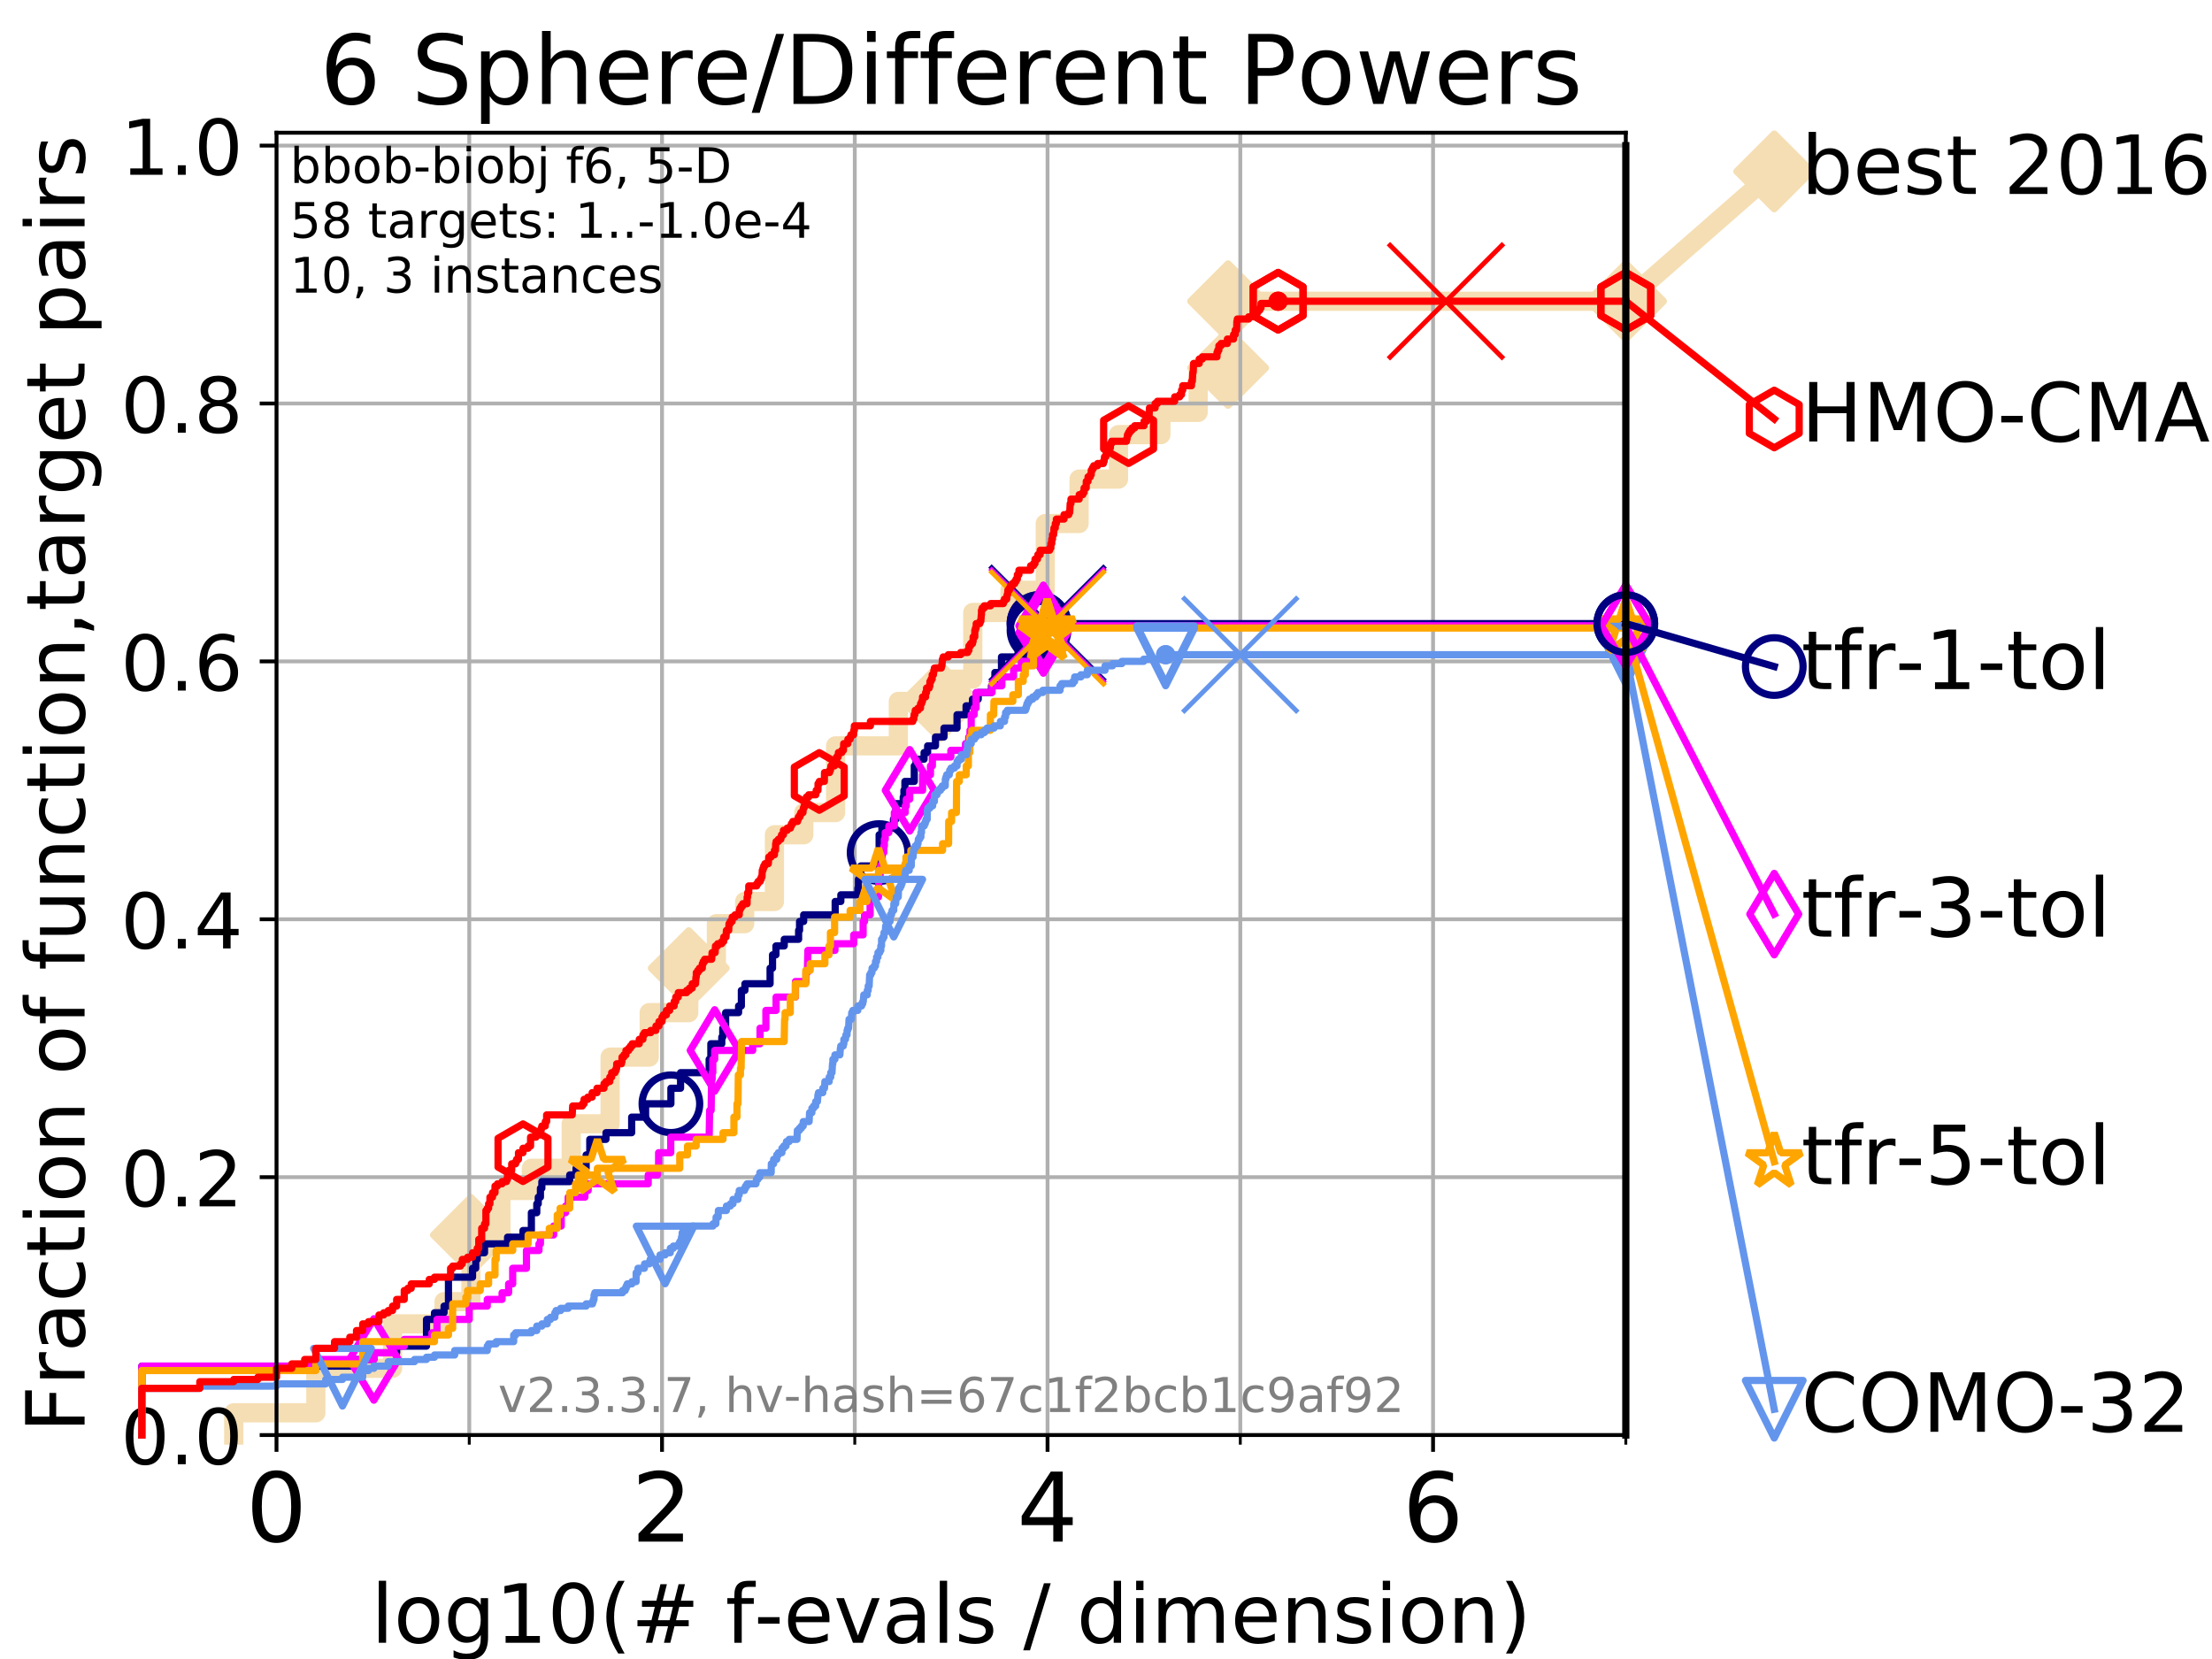 <?xml version="1.0" encoding="utf-8" standalone="no"?>
<!DOCTYPE svg PUBLIC "-//W3C//DTD SVG 1.1//EN"
  "http://www.w3.org/Graphics/SVG/1.1/DTD/svg11.dtd">
<!-- Created with matplotlib (https://matplotlib.org/) -->
<svg height="345.6pt" version="1.1" viewBox="0 0 460.8 345.6" width="460.8pt" xmlns="http://www.w3.org/2000/svg" xmlns:xlink="http://www.w3.org/1999/xlink">
 <defs>
  <style type="text/css">
*{stroke-linecap:butt;stroke-linejoin:round;}
  </style>
 </defs>
 <g id="figure_1">
  <g id="patch_1">
   <path d="M 0 345.6 
L 460.8 345.6 
L 460.8 0 
L 0 0 
z
" style="fill:#ffffff;"/>
  </g>
  <g id="axes_1">
   <g id="patch_2">
    <path d="M 57.6 298.944 
L 338.688 298.944 
L 338.688 27.648 
L 57.6 27.648 
z
" style="fill:#ffffff;"/>
   </g>
   <g id="line2d_1">
    <path d="M 48.692 298.944 
L 48.692 294.313 
L 65.797 294.313 
L 65.797 285.05 
L 81.776 285.05 
L 81.776 275.788 
L 92.504 275.788 
L 92.504 271.157 
L 98.101 271.157 
L 98.101 257.263 
L 104.355 257.263 
L 104.355 248.001 
L 110.694 248.001 
L 110.694 243.37 
L 118.994 243.37 
L 118.994 234.107 
L 127.1 234.107 
L 127.1 220.214 
L 135.24 220.214 
L 135.24 210.951 
L 143.477 210.951 
L 143.477 201.689 
L 149.232 201.689 
L 149.232 192.426 
L 155.129 192.426 
L 155.129 187.795 
L 161.329 187.795 
L 161.329 173.901 
L 167.443 173.901 
L 167.443 169.27 
L 174.07 169.27 
L 174.07 155.377 
L 187.139 155.377 
L 187.139 146.114 
L 195.839 146.114 
L 195.839 141.483 
L 202.648 141.483 
L 202.648 127.589 
L 210.404 127.589 
L 210.404 122.958 
L 217.749 122.958 
L 217.749 109.065 
L 224.79 109.065 
L 224.79 99.802 
L 233.004 99.802 
L 233.004 90.54 
L 241.841 90.54 
L 241.841 85.909 
L 249.592 85.909 
L 249.592 76.646 
L 255.834 76.646 
L 255.834 62.753 
L 338.688 62.753 
" style="fill:none;stroke:#f5deb3;stroke-linecap:square;stroke-width:4;"/>
   </g>
   <g id="line2d_2">
    <defs>
     <path d="M 0 7.778 
L 7.778 0 
L 0 -7.778 
L -7.778 0 
z
" id="ma0ea542610" style="stroke:#f5deb3;stroke-linejoin:miter;stroke-width:1.5;"/>
    </defs>
    <g>
     <use style="fill:#f5deb3;stroke:#f5deb3;stroke-linejoin:miter;stroke-width:1.5;" x="98.101" xlink:href="#ma0ea542610" y="257.263"/>
     <use style="fill:#f5deb3;stroke:#f5deb3;stroke-linejoin:miter;stroke-width:1.5;" x="143.477" xlink:href="#ma0ea542610" y="201.689"/>
     <use style="fill:#f5deb3;stroke:#f5deb3;stroke-linejoin:miter;stroke-width:1.5;" x="195.839" xlink:href="#ma0ea542610" y="146.114"/>
     <use style="fill:#f5deb3;stroke:#f5deb3;stroke-linejoin:miter;stroke-width:1.5;" x="255.834" xlink:href="#ma0ea542610" y="76.646"/>
     <use style="fill:#f5deb3;stroke:#f5deb3;stroke-linejoin:miter;stroke-width:1.5;" x="255.834" xlink:href="#ma0ea542610" y="62.753"/>
     <use style="fill:#f5deb3;stroke:#f5deb3;stroke-linejoin:miter;stroke-width:1.5;" x="338.688" xlink:href="#ma0ea542610" y="62.753"/>
    </g>
   </g>
   <g id="line2d_3">
    <path style="fill:none;stroke:#f5deb3;stroke-linecap:square;stroke-width:4;"/>
    <g/>
   </g>
   <g id="line2d_4">
    <path d="M 338.688 62.753 
L 369.608 35.706 
" style="fill:none;stroke:#f5deb3;stroke-linecap:square;stroke-width:4;"/>
    <g>
     <use style="fill:#f5deb3;stroke:#f5deb3;stroke-linejoin:miter;stroke-width:1.5;" x="338.688" xlink:href="#ma0ea542610" y="62.753"/>
     <use style="fill:#f5deb3;stroke:#f5deb3;stroke-linejoin:miter;stroke-width:1.5;" x="369.608" xlink:href="#ma0ea542610" y="35.706"/>
    </g>
   </g>
   <g id="matplotlib.axis_1">
    <g id="xtick_1">
     <g id="line2d_5">
      <path clip-path="url(#p2d37b84fda)" d="M 57.6 298.944 
L 57.6 27.648 
" style="fill:none;stroke:#b0b0b0;stroke-linecap:square;stroke-width:0.8;"/>
     </g>
     <g id="line2d_6">
      <defs>
       <path d="M 0 0 
L 0 3.5 
" id="m44acf3f9b1" style="stroke:#000000;stroke-width:0.8;"/>
      </defs>
      <g>
       <use style="stroke:#000000;stroke-width:0.8;" x="57.6" xlink:href="#m44acf3f9b1" y="298.944"/>
      </g>
     </g>
     <g id="text_1">
      <!-- 0 -->
      <defs>
       <path d="M 31.781 66.406 
Q 24.172 66.406 20.328 58.906 
Q 16.5 51.422 16.5 36.375 
Q 16.5 21.391 20.328 13.891 
Q 24.172 6.391 31.781 6.391 
Q 39.453 6.391 43.281 13.891 
Q 47.125 21.391 47.125 36.375 
Q 47.125 51.422 43.281 58.906 
Q 39.453 66.406 31.781 66.406 
z
M 31.781 74.219 
Q 44.047 74.219 50.516 64.516 
Q 56.984 54.828 56.984 36.375 
Q 56.984 17.969 50.516 8.266 
Q 44.047 -1.422 31.781 -1.422 
Q 19.531 -1.422 13.062 8.266 
Q 6.594 17.969 6.594 36.375 
Q 6.594 54.828 13.062 64.516 
Q 19.531 74.219 31.781 74.219 
z
" id="DejaVuSans-48"/>
      </defs>
      <g transform="translate(51.237 321.141)scale(0.2 -0.2)">
       <use xlink:href="#DejaVuSans-48"/>
      </g>
     </g>
    </g>
    <g id="xtick_2">
     <g id="line2d_7">
      <path clip-path="url(#p2d37b84fda)" d="M 137.911 298.944 
L 137.911 27.648 
" style="fill:none;stroke:#b0b0b0;stroke-linecap:square;stroke-width:0.8;"/>
     </g>
     <g id="line2d_8">
      <g>
       <use style="stroke:#000000;stroke-width:0.8;" x="137.911" xlink:href="#m44acf3f9b1" y="298.944"/>
      </g>
     </g>
     <g id="text_2">
      <!-- 2 -->
      <defs>
       <path d="M 19.188 8.297 
L 53.609 8.297 
L 53.609 0 
L 7.328 0 
L 7.328 8.297 
Q 12.938 14.109 22.625 23.891 
Q 32.328 33.688 34.812 36.531 
Q 39.547 41.844 41.422 45.531 
Q 43.312 49.219 43.312 52.781 
Q 43.312 58.594 39.234 62.25 
Q 35.156 65.922 28.609 65.922 
Q 23.969 65.922 18.812 64.312 
Q 13.672 62.703 7.812 59.422 
L 7.812 69.391 
Q 13.766 71.781 18.938 73 
Q 24.125 74.219 28.422 74.219 
Q 39.75 74.219 46.484 68.547 
Q 53.219 62.891 53.219 53.422 
Q 53.219 48.922 51.531 44.891 
Q 49.859 40.875 45.406 35.406 
Q 44.188 33.984 37.641 27.219 
Q 31.109 20.453 19.188 8.297 
z
" id="DejaVuSans-50"/>
      </defs>
      <g transform="translate(131.548 321.141)scale(0.2 -0.2)">
       <use xlink:href="#DejaVuSans-50"/>
      </g>
     </g>
    </g>
    <g id="xtick_3">
     <g id="line2d_9">
      <path clip-path="url(#p2d37b84fda)" d="M 218.222 298.944 
L 218.222 27.648 
" style="fill:none;stroke:#b0b0b0;stroke-linecap:square;stroke-width:0.8;"/>
     </g>
     <g id="line2d_10">
      <g>
       <use style="stroke:#000000;stroke-width:0.8;" x="218.222" xlink:href="#m44acf3f9b1" y="298.944"/>
      </g>
     </g>
     <g id="text_3">
      <!-- 4 -->
      <defs>
       <path d="M 37.797 64.312 
L 12.891 25.391 
L 37.797 25.391 
z
M 35.203 72.906 
L 47.609 72.906 
L 47.609 25.391 
L 58.016 25.391 
L 58.016 17.188 
L 47.609 17.188 
L 47.609 0 
L 37.797 0 
L 37.797 17.188 
L 4.891 17.188 
L 4.891 26.703 
z
" id="DejaVuSans-52"/>
      </defs>
      <g transform="translate(211.859 321.141)scale(0.2 -0.2)">
       <use xlink:href="#DejaVuSans-52"/>
      </g>
     </g>
    </g>
    <g id="xtick_4">
     <g id="line2d_11">
      <path clip-path="url(#p2d37b84fda)" d="M 298.533 298.944 
L 298.533 27.648 
" style="fill:none;stroke:#b0b0b0;stroke-linecap:square;stroke-width:0.8;"/>
     </g>
     <g id="line2d_12">
      <g>
       <use style="stroke:#000000;stroke-width:0.8;" x="298.533" xlink:href="#m44acf3f9b1" y="298.944"/>
      </g>
     </g>
     <g id="text_4">
      <!-- 6 -->
      <defs>
       <path d="M 33.016 40.375 
Q 26.375 40.375 22.484 35.828 
Q 18.609 31.297 18.609 23.391 
Q 18.609 15.531 22.484 10.953 
Q 26.375 6.391 33.016 6.391 
Q 39.656 6.391 43.531 10.953 
Q 47.406 15.531 47.406 23.391 
Q 47.406 31.297 43.531 35.828 
Q 39.656 40.375 33.016 40.375 
z
M 52.594 71.297 
L 52.594 62.312 
Q 48.875 64.062 45.094 64.984 
Q 41.312 65.922 37.594 65.922 
Q 27.828 65.922 22.672 59.328 
Q 17.531 52.734 16.797 39.406 
Q 19.672 43.656 24.016 45.922 
Q 28.375 48.188 33.594 48.188 
Q 44.578 48.188 50.953 41.516 
Q 57.328 34.859 57.328 23.391 
Q 57.328 12.156 50.688 5.359 
Q 44.047 -1.422 33.016 -1.422 
Q 20.359 -1.422 13.672 8.266 
Q 6.984 17.969 6.984 36.375 
Q 6.984 53.656 15.188 63.938 
Q 23.391 74.219 37.203 74.219 
Q 40.922 74.219 44.703 73.484 
Q 48.484 72.75 52.594 71.297 
z
" id="DejaVuSans-54"/>
      </defs>
      <g transform="translate(292.17 321.141)scale(0.2 -0.2)">
       <use xlink:href="#DejaVuSans-54"/>
      </g>
     </g>
    </g>
    <g id="xtick_5">
     <g id="line2d_13">
      <path clip-path="url(#p2d37b84fda)" d="M 97.755 298.944 
L 97.755 27.648 
" style="fill:none;stroke:#b0b0b0;stroke-linecap:square;stroke-width:0.8;"/>
     </g>
     <g id="line2d_14">
      <defs>
       <path d="M 0 0 
L 0 2 
" id="m07874ab7c9" style="stroke:#000000;stroke-width:0.6;"/>
      </defs>
      <g>
       <use style="stroke:#000000;stroke-width:0.6;" x="97.755" xlink:href="#m07874ab7c9" y="298.944"/>
      </g>
     </g>
    </g>
    <g id="xtick_6">
     <g id="line2d_15">
      <path clip-path="url(#p2d37b84fda)" d="M 178.066 298.944 
L 178.066 27.648 
" style="fill:none;stroke:#b0b0b0;stroke-linecap:square;stroke-width:0.8;"/>
     </g>
     <g id="line2d_16">
      <g>
       <use style="stroke:#000000;stroke-width:0.6;" x="178.066" xlink:href="#m07874ab7c9" y="298.944"/>
      </g>
     </g>
    </g>
    <g id="xtick_7">
     <g id="line2d_17">
      <path clip-path="url(#p2d37b84fda)" d="M 258.377 298.944 
L 258.377 27.648 
" style="fill:none;stroke:#b0b0b0;stroke-linecap:square;stroke-width:0.8;"/>
     </g>
     <g id="line2d_18">
      <g>
       <use style="stroke:#000000;stroke-width:0.6;" x="258.377" xlink:href="#m07874ab7c9" y="298.944"/>
      </g>
     </g>
    </g>
    <g id="xtick_8">
     <g id="line2d_19">
      <path clip-path="url(#p2d37b84fda)" d="M 338.688 298.944 
L 338.688 27.648 
" style="fill:none;stroke:#b0b0b0;stroke-linecap:square;stroke-width:0.8;"/>
     </g>
     <g id="line2d_20">
      <g>
       <use style="stroke:#000000;stroke-width:0.6;" x="338.688" xlink:href="#m07874ab7c9" y="298.944"/>
      </g>
     </g>
    </g>
    <g id="text_5">
     <!-- log10(# f-evals / dimension) -->
     <defs>
      <path d="M 9.422 75.984 
L 18.406 75.984 
L 18.406 0 
L 9.422 0 
z
" id="DejaVuSans-108"/>
      <path d="M 30.609 48.391 
Q 23.391 48.391 19.188 42.75 
Q 14.984 37.109 14.984 27.297 
Q 14.984 17.484 19.156 11.844 
Q 23.344 6.203 30.609 6.203 
Q 37.797 6.203 41.984 11.859 
Q 46.188 17.531 46.188 27.297 
Q 46.188 37.016 41.984 42.703 
Q 37.797 48.391 30.609 48.391 
z
M 30.609 56 
Q 42.328 56 49.016 48.375 
Q 55.719 40.766 55.719 27.297 
Q 55.719 13.875 49.016 6.219 
Q 42.328 -1.422 30.609 -1.422 
Q 18.844 -1.422 12.172 6.219 
Q 5.516 13.875 5.516 27.297 
Q 5.516 40.766 12.172 48.375 
Q 18.844 56 30.609 56 
z
" id="DejaVuSans-111"/>
      <path d="M 45.406 27.984 
Q 45.406 37.75 41.375 43.109 
Q 37.359 48.484 30.078 48.484 
Q 22.859 48.484 18.828 43.109 
Q 14.797 37.75 14.797 27.984 
Q 14.797 18.266 18.828 12.891 
Q 22.859 7.516 30.078 7.516 
Q 37.359 7.516 41.375 12.891 
Q 45.406 18.266 45.406 27.984 
z
M 54.391 6.781 
Q 54.391 -7.172 48.188 -13.984 
Q 42 -20.797 29.203 -20.797 
Q 24.469 -20.797 20.266 -20.094 
Q 16.062 -19.391 12.109 -17.922 
L 12.109 -9.188 
Q 16.062 -11.328 19.922 -12.344 
Q 23.781 -13.375 27.781 -13.375 
Q 36.625 -13.375 41.016 -8.766 
Q 45.406 -4.156 45.406 5.172 
L 45.406 9.625 
Q 42.625 4.781 38.281 2.391 
Q 33.938 0 27.875 0 
Q 17.828 0 11.672 7.656 
Q 5.516 15.328 5.516 27.984 
Q 5.516 40.672 11.672 48.328 
Q 17.828 56 27.875 56 
Q 33.938 56 38.281 53.609 
Q 42.625 51.219 45.406 46.391 
L 45.406 54.688 
L 54.391 54.688 
z
" id="DejaVuSans-103"/>
      <path d="M 12.406 8.297 
L 28.516 8.297 
L 28.516 63.922 
L 10.984 60.406 
L 10.984 69.391 
L 28.422 72.906 
L 38.281 72.906 
L 38.281 8.297 
L 54.391 8.297 
L 54.391 0 
L 12.406 0 
z
" id="DejaVuSans-49"/>
      <path d="M 31 75.875 
Q 24.469 64.656 21.281 53.656 
Q 18.109 42.672 18.109 31.391 
Q 18.109 20.125 21.312 9.062 
Q 24.516 -2 31 -13.188 
L 23.188 -13.188 
Q 15.875 -1.703 12.234 9.375 
Q 8.594 20.453 8.594 31.391 
Q 8.594 42.281 12.203 53.312 
Q 15.828 64.359 23.188 75.875 
z
" id="DejaVuSans-40"/>
      <path d="M 51.125 44 
L 36.922 44 
L 32.812 27.688 
L 47.125 27.688 
z
M 43.797 71.781 
L 38.719 51.516 
L 52.984 51.516 
L 58.109 71.781 
L 65.922 71.781 
L 60.891 51.516 
L 76.125 51.516 
L 76.125 44 
L 58.984 44 
L 54.984 27.688 
L 70.516 27.688 
L 70.516 20.219 
L 53.078 20.219 
L 48 0 
L 40.188 0 
L 45.219 20.219 
L 30.906 20.219 
L 25.875 0 
L 18.016 0 
L 23.094 20.219 
L 7.719 20.219 
L 7.719 27.688 
L 24.906 27.688 
L 29 44 
L 13.281 44 
L 13.281 51.516 
L 30.906 51.516 
L 35.891 71.781 
z
" id="DejaVuSans-35"/>
      <path id="DejaVuSans-32"/>
      <path d="M 37.109 75.984 
L 37.109 68.5 
L 28.516 68.5 
Q 23.688 68.5 21.797 66.547 
Q 19.922 64.594 19.922 59.516 
L 19.922 54.688 
L 34.719 54.688 
L 34.719 47.703 
L 19.922 47.703 
L 19.922 0 
L 10.891 0 
L 10.891 47.703 
L 2.297 47.703 
L 2.297 54.688 
L 10.891 54.688 
L 10.891 58.5 
Q 10.891 67.625 15.141 71.797 
Q 19.391 75.984 28.609 75.984 
z
" id="DejaVuSans-102"/>
      <path d="M 4.891 31.391 
L 31.203 31.391 
L 31.203 23.391 
L 4.891 23.391 
z
" id="DejaVuSans-45"/>
      <path d="M 56.203 29.594 
L 56.203 25.203 
L 14.891 25.203 
Q 15.484 15.922 20.484 11.062 
Q 25.484 6.203 34.422 6.203 
Q 39.594 6.203 44.453 7.469 
Q 49.312 8.734 54.109 11.281 
L 54.109 2.781 
Q 49.266 0.734 44.188 -0.344 
Q 39.109 -1.422 33.891 -1.422 
Q 20.797 -1.422 13.156 6.188 
Q 5.516 13.812 5.516 26.812 
Q 5.516 40.234 12.766 48.109 
Q 20.016 56 32.328 56 
Q 43.359 56 49.781 48.891 
Q 56.203 41.797 56.203 29.594 
z
M 47.219 32.234 
Q 47.125 39.594 43.094 43.984 
Q 39.062 48.391 32.422 48.391 
Q 24.906 48.391 20.391 44.141 
Q 15.875 39.891 15.188 32.172 
z
" id="DejaVuSans-101"/>
      <path d="M 2.984 54.688 
L 12.5 54.688 
L 29.594 8.797 
L 46.688 54.688 
L 56.203 54.688 
L 35.688 0 
L 23.484 0 
z
" id="DejaVuSans-118"/>
      <path d="M 34.281 27.484 
Q 23.391 27.484 19.188 25 
Q 14.984 22.516 14.984 16.5 
Q 14.984 11.719 18.141 8.906 
Q 21.297 6.109 26.703 6.109 
Q 34.188 6.109 38.703 11.406 
Q 43.219 16.703 43.219 25.484 
L 43.219 27.484 
z
M 52.203 31.203 
L 52.203 0 
L 43.219 0 
L 43.219 8.297 
Q 40.141 3.328 35.547 0.953 
Q 30.953 -1.422 24.312 -1.422 
Q 15.922 -1.422 10.953 3.297 
Q 6 8.016 6 15.922 
Q 6 25.141 12.172 29.828 
Q 18.359 34.516 30.609 34.516 
L 43.219 34.516 
L 43.219 35.406 
Q 43.219 41.609 39.141 45 
Q 35.062 48.391 27.688 48.391 
Q 23 48.391 18.547 47.266 
Q 14.109 46.141 10.016 43.891 
L 10.016 52.203 
Q 14.938 54.109 19.578 55.047 
Q 24.219 56 28.609 56 
Q 40.484 56 46.344 49.844 
Q 52.203 43.703 52.203 31.203 
z
" id="DejaVuSans-97"/>
      <path d="M 44.281 53.078 
L 44.281 44.578 
Q 40.484 46.531 36.375 47.5 
Q 32.281 48.484 27.875 48.484 
Q 21.188 48.484 17.844 46.438 
Q 14.5 44.391 14.5 40.281 
Q 14.5 37.156 16.891 35.375 
Q 19.281 33.594 26.516 31.984 
L 29.594 31.297 
Q 39.156 29.25 43.188 25.516 
Q 47.219 21.781 47.219 15.094 
Q 47.219 7.469 41.188 3.016 
Q 35.156 -1.422 24.609 -1.422 
Q 20.219 -1.422 15.453 -0.562 
Q 10.688 0.297 5.422 2 
L 5.422 11.281 
Q 10.406 8.688 15.234 7.391 
Q 20.062 6.109 24.812 6.109 
Q 31.156 6.109 34.562 8.281 
Q 37.984 10.453 37.984 14.406 
Q 37.984 18.062 35.516 20.016 
Q 33.062 21.969 24.703 23.781 
L 21.578 24.516 
Q 13.234 26.266 9.516 29.906 
Q 5.812 33.547 5.812 39.891 
Q 5.812 47.609 11.281 51.797 
Q 16.75 56 26.812 56 
Q 31.781 56 36.172 55.266 
Q 40.578 54.547 44.281 53.078 
z
" id="DejaVuSans-115"/>
      <path d="M 25.391 72.906 
L 33.688 72.906 
L 8.297 -9.281 
L 0 -9.281 
z
" id="DejaVuSans-47"/>
      <path d="M 45.406 46.391 
L 45.406 75.984 
L 54.391 75.984 
L 54.391 0 
L 45.406 0 
L 45.406 8.203 
Q 42.578 3.328 38.25 0.953 
Q 33.938 -1.422 27.875 -1.422 
Q 17.969 -1.422 11.734 6.484 
Q 5.516 14.406 5.516 27.297 
Q 5.516 40.188 11.734 48.094 
Q 17.969 56 27.875 56 
Q 33.938 56 38.25 53.625 
Q 42.578 51.266 45.406 46.391 
z
M 14.797 27.297 
Q 14.797 17.391 18.875 11.75 
Q 22.953 6.109 30.078 6.109 
Q 37.203 6.109 41.297 11.75 
Q 45.406 17.391 45.406 27.297 
Q 45.406 37.203 41.297 42.844 
Q 37.203 48.484 30.078 48.484 
Q 22.953 48.484 18.875 42.844 
Q 14.797 37.203 14.797 27.297 
z
" id="DejaVuSans-100"/>
      <path d="M 9.422 54.688 
L 18.406 54.688 
L 18.406 0 
L 9.422 0 
z
M 9.422 75.984 
L 18.406 75.984 
L 18.406 64.594 
L 9.422 64.594 
z
" id="DejaVuSans-105"/>
      <path d="M 52 44.188 
Q 55.375 50.25 60.062 53.125 
Q 64.75 56 71.094 56 
Q 79.641 56 84.281 50.016 
Q 88.922 44.047 88.922 33.016 
L 88.922 0 
L 79.891 0 
L 79.891 32.719 
Q 79.891 40.578 77.094 44.375 
Q 74.312 48.188 68.609 48.188 
Q 61.625 48.188 57.562 43.547 
Q 53.516 38.922 53.516 30.906 
L 53.516 0 
L 44.484 0 
L 44.484 32.719 
Q 44.484 40.625 41.703 44.406 
Q 38.922 48.188 33.109 48.188 
Q 26.219 48.188 22.156 43.531 
Q 18.109 38.875 18.109 30.906 
L 18.109 0 
L 9.078 0 
L 9.078 54.688 
L 18.109 54.688 
L 18.109 46.188 
Q 21.188 51.219 25.484 53.609 
Q 29.781 56 35.688 56 
Q 41.656 56 45.828 52.969 
Q 50 49.953 52 44.188 
z
" id="DejaVuSans-109"/>
      <path d="M 54.891 33.016 
L 54.891 0 
L 45.906 0 
L 45.906 32.719 
Q 45.906 40.484 42.875 44.328 
Q 39.844 48.188 33.797 48.188 
Q 26.516 48.188 22.312 43.547 
Q 18.109 38.922 18.109 30.906 
L 18.109 0 
L 9.078 0 
L 9.078 54.688 
L 18.109 54.688 
L 18.109 46.188 
Q 21.344 51.125 25.703 53.562 
Q 30.078 56 35.797 56 
Q 45.219 56 50.047 50.172 
Q 54.891 44.344 54.891 33.016 
z
" id="DejaVuSans-110"/>
      <path d="M 8.016 75.875 
L 15.828 75.875 
Q 23.141 64.359 26.781 53.312 
Q 30.422 42.281 30.422 31.391 
Q 30.422 20.453 26.781 9.375 
Q 23.141 -1.703 15.828 -13.188 
L 8.016 -13.188 
Q 14.5 -2 17.703 9.062 
Q 20.906 20.125 20.906 31.391 
Q 20.906 42.672 17.703 53.656 
Q 14.5 64.656 8.016 75.875 
z
" id="DejaVuSans-41"/>
     </defs>
     <g transform="translate(77.303 342.218)scale(0.17 -0.17)">
      <use xlink:href="#DejaVuSans-108"/>
      <use x="27.783" xlink:href="#DejaVuSans-111"/>
      <use x="88.965" xlink:href="#DejaVuSans-103"/>
      <use x="152.441" xlink:href="#DejaVuSans-49"/>
      <use x="216.064" xlink:href="#DejaVuSans-48"/>
      <use x="279.688" xlink:href="#DejaVuSans-40"/>
      <use x="318.701" xlink:href="#DejaVuSans-35"/>
      <use x="402.49" xlink:href="#DejaVuSans-32"/>
      <use x="434.277" xlink:href="#DejaVuSans-102"/>
      <use x="469.404" xlink:href="#DejaVuSans-45"/>
      <use x="505.488" xlink:href="#DejaVuSans-101"/>
      <use x="567.012" xlink:href="#DejaVuSans-118"/>
      <use x="626.191" xlink:href="#DejaVuSans-97"/>
      <use x="687.471" xlink:href="#DejaVuSans-108"/>
      <use x="715.254" xlink:href="#DejaVuSans-115"/>
      <use x="767.354" xlink:href="#DejaVuSans-32"/>
      <use x="799.141" xlink:href="#DejaVuSans-47"/>
      <use x="832.832" xlink:href="#DejaVuSans-32"/>
      <use x="864.619" xlink:href="#DejaVuSans-100"/>
      <use x="928.096" xlink:href="#DejaVuSans-105"/>
      <use x="955.879" xlink:href="#DejaVuSans-109"/>
      <use x="1053.291" xlink:href="#DejaVuSans-101"/>
      <use x="1114.814" xlink:href="#DejaVuSans-110"/>
      <use x="1178.193" xlink:href="#DejaVuSans-115"/>
      <use x="1230.293" xlink:href="#DejaVuSans-105"/>
      <use x="1258.076" xlink:href="#DejaVuSans-111"/>
      <use x="1319.258" xlink:href="#DejaVuSans-110"/>
      <use x="1382.637" xlink:href="#DejaVuSans-41"/>
     </g>
    </g>
   </g>
   <g id="matplotlib.axis_2">
    <g id="ytick_1">
     <g id="line2d_21">
      <path clip-path="url(#p2d37b84fda)" d="M 57.6 298.944 
L 338.688 298.944 
" style="fill:none;stroke:#b0b0b0;stroke-linecap:square;stroke-width:0.8;"/>
     </g>
     <g id="line2d_22">
      <defs>
       <path d="M 0 0 
L -3.5 0 
" id="m0659cf148e" style="stroke:#000000;stroke-width:0.8;"/>
      </defs>
      <g>
       <use style="stroke:#000000;stroke-width:0.8;" x="57.6" xlink:href="#m0659cf148e" y="298.944"/>
      </g>
     </g>
     <g id="text_6">
      <!-- 0.0 -->
      <defs>
       <path d="M 10.688 12.406 
L 21 12.406 
L 21 0 
L 10.688 0 
z
" id="DejaVuSans-46"/>
      </defs>
      <g transform="translate(25.155 305.023)scale(0.16 -0.16)">
       <use xlink:href="#DejaVuSans-48"/>
       <use x="63.623" xlink:href="#DejaVuSans-46"/>
       <use x="95.41" xlink:href="#DejaVuSans-48"/>
      </g>
     </g>
    </g>
    <g id="ytick_2">
     <g id="line2d_23">
      <path clip-path="url(#p2d37b84fda)" d="M 57.6 245.222 
L 338.688 245.222 
" style="fill:none;stroke:#b0b0b0;stroke-linecap:square;stroke-width:0.8;"/>
     </g>
     <g id="line2d_24">
      <g>
       <use style="stroke:#000000;stroke-width:0.8;" x="57.6" xlink:href="#m0659cf148e" y="245.222"/>
      </g>
     </g>
     <g id="text_7">
      <!-- 0.2 -->
      <g transform="translate(25.155 251.301)scale(0.16 -0.16)">
       <use xlink:href="#DejaVuSans-48"/>
       <use x="63.623" xlink:href="#DejaVuSans-46"/>
       <use x="95.41" xlink:href="#DejaVuSans-50"/>
      </g>
     </g>
    </g>
    <g id="ytick_3">
     <g id="line2d_25">
      <path clip-path="url(#p2d37b84fda)" d="M 57.6 191.5 
L 338.688 191.5 
" style="fill:none;stroke:#b0b0b0;stroke-linecap:square;stroke-width:0.8;"/>
     </g>
     <g id="line2d_26">
      <g>
       <use style="stroke:#000000;stroke-width:0.8;" x="57.6" xlink:href="#m0659cf148e" y="191.5"/>
      </g>
     </g>
     <g id="text_8">
      <!-- 0.4 -->
      <g transform="translate(25.155 197.579)scale(0.16 -0.16)">
       <use xlink:href="#DejaVuSans-48"/>
       <use x="63.623" xlink:href="#DejaVuSans-46"/>
       <use x="95.41" xlink:href="#DejaVuSans-52"/>
      </g>
     </g>
    </g>
    <g id="ytick_4">
     <g id="line2d_27">
      <path clip-path="url(#p2d37b84fda)" d="M 57.6 137.778 
L 338.688 137.778 
" style="fill:none;stroke:#b0b0b0;stroke-linecap:square;stroke-width:0.8;"/>
     </g>
     <g id="line2d_28">
      <g>
       <use style="stroke:#000000;stroke-width:0.8;" x="57.6" xlink:href="#m0659cf148e" y="137.778"/>
      </g>
     </g>
     <g id="text_9">
      <!-- 0.6 -->
      <g transform="translate(25.155 143.857)scale(0.16 -0.16)">
       <use xlink:href="#DejaVuSans-48"/>
       <use x="63.623" xlink:href="#DejaVuSans-46"/>
       <use x="95.41" xlink:href="#DejaVuSans-54"/>
      </g>
     </g>
    </g>
    <g id="ytick_5">
     <g id="line2d_29">
      <path clip-path="url(#p2d37b84fda)" d="M 57.6 84.056 
L 338.688 84.056 
" style="fill:none;stroke:#b0b0b0;stroke-linecap:square;stroke-width:0.8;"/>
     </g>
     <g id="line2d_30">
      <g>
       <use style="stroke:#000000;stroke-width:0.8;" x="57.6" xlink:href="#m0659cf148e" y="84.056"/>
      </g>
     </g>
     <g id="text_10">
      <!-- 0.8 -->
      <defs>
       <path d="M 31.781 34.625 
Q 24.75 34.625 20.719 30.859 
Q 16.703 27.094 16.703 20.516 
Q 16.703 13.922 20.719 10.156 
Q 24.75 6.391 31.781 6.391 
Q 38.812 6.391 42.859 10.172 
Q 46.922 13.969 46.922 20.516 
Q 46.922 27.094 42.891 30.859 
Q 38.875 34.625 31.781 34.625 
z
M 21.922 38.812 
Q 15.578 40.375 12.031 44.719 
Q 8.5 49.078 8.5 55.328 
Q 8.5 64.062 14.719 69.141 
Q 20.953 74.219 31.781 74.219 
Q 42.672 74.219 48.875 69.141 
Q 55.078 64.062 55.078 55.328 
Q 55.078 49.078 51.531 44.719 
Q 48 40.375 41.703 38.812 
Q 48.828 37.156 52.797 32.312 
Q 56.781 27.484 56.781 20.516 
Q 56.781 9.906 50.312 4.234 
Q 43.844 -1.422 31.781 -1.422 
Q 19.734 -1.422 13.25 4.234 
Q 6.781 9.906 6.781 20.516 
Q 6.781 27.484 10.781 32.312 
Q 14.797 37.156 21.922 38.812 
z
M 18.312 54.391 
Q 18.312 48.734 21.844 45.562 
Q 25.391 42.391 31.781 42.391 
Q 38.141 42.391 41.719 45.562 
Q 45.312 48.734 45.312 54.391 
Q 45.312 60.062 41.719 63.234 
Q 38.141 66.406 31.781 66.406 
Q 25.391 66.406 21.844 63.234 
Q 18.312 60.062 18.312 54.391 
z
" id="DejaVuSans-56"/>
      </defs>
      <g transform="translate(25.155 90.135)scale(0.16 -0.16)">
       <use xlink:href="#DejaVuSans-48"/>
       <use x="63.623" xlink:href="#DejaVuSans-46"/>
       <use x="95.41" xlink:href="#DejaVuSans-56"/>
      </g>
     </g>
    </g>
    <g id="ytick_6">
     <g id="line2d_31">
      <path clip-path="url(#p2d37b84fda)" d="M 57.6 30.334 
L 338.688 30.334 
" style="fill:none;stroke:#b0b0b0;stroke-linecap:square;stroke-width:0.8;"/>
     </g>
     <g id="line2d_32">
      <g>
       <use style="stroke:#000000;stroke-width:0.8;" x="57.6" xlink:href="#m0659cf148e" y="30.334"/>
      </g>
     </g>
     <g id="text_11">
      <!-- 1.0 -->
      <g transform="translate(25.155 36.413)scale(0.16 -0.16)">
       <use xlink:href="#DejaVuSans-49"/>
       <use x="63.623" xlink:href="#DejaVuSans-46"/>
       <use x="95.41" xlink:href="#DejaVuSans-48"/>
      </g>
     </g>
    </g>
    <g id="text_12">
     <!-- Fraction of function,target pairs -->
     <defs>
      <path d="M 9.812 72.906 
L 51.703 72.906 
L 51.703 64.594 
L 19.672 64.594 
L 19.672 43.109 
L 48.578 43.109 
L 48.578 34.812 
L 19.672 34.812 
L 19.672 0 
L 9.812 0 
z
" id="DejaVuSans-70"/>
      <path d="M 41.109 46.297 
Q 39.594 47.172 37.812 47.578 
Q 36.031 48 33.891 48 
Q 26.266 48 22.188 43.047 
Q 18.109 38.094 18.109 28.812 
L 18.109 0 
L 9.078 0 
L 9.078 54.688 
L 18.109 54.688 
L 18.109 46.188 
Q 20.953 51.172 25.484 53.578 
Q 30.031 56 36.531 56 
Q 37.453 56 38.578 55.875 
Q 39.703 55.766 41.062 55.516 
z
" id="DejaVuSans-114"/>
      <path d="M 48.781 52.594 
L 48.781 44.188 
Q 44.969 46.297 41.141 47.344 
Q 37.312 48.391 33.406 48.391 
Q 24.656 48.391 19.812 42.844 
Q 14.984 37.312 14.984 27.297 
Q 14.984 17.281 19.812 11.734 
Q 24.656 6.203 33.406 6.203 
Q 37.312 6.203 41.141 7.25 
Q 44.969 8.297 48.781 10.406 
L 48.781 2.094 
Q 45.016 0.344 40.984 -0.531 
Q 36.969 -1.422 32.422 -1.422 
Q 20.062 -1.422 12.781 6.344 
Q 5.516 14.109 5.516 27.297 
Q 5.516 40.672 12.859 48.328 
Q 20.219 56 33.016 56 
Q 37.156 56 41.109 55.141 
Q 45.062 54.297 48.781 52.594 
z
" id="DejaVuSans-99"/>
      <path d="M 18.312 70.219 
L 18.312 54.688 
L 36.812 54.688 
L 36.812 47.703 
L 18.312 47.703 
L 18.312 18.016 
Q 18.312 11.328 20.141 9.422 
Q 21.969 7.516 27.594 7.516 
L 36.812 7.516 
L 36.812 0 
L 27.594 0 
Q 17.188 0 13.234 3.875 
Q 9.281 7.766 9.281 18.016 
L 9.281 47.703 
L 2.688 47.703 
L 2.688 54.688 
L 9.281 54.688 
L 9.281 70.219 
z
" id="DejaVuSans-116"/>
      <path d="M 8.5 21.578 
L 8.5 54.688 
L 17.484 54.688 
L 17.484 21.922 
Q 17.484 14.156 20.5 10.266 
Q 23.531 6.391 29.594 6.391 
Q 36.859 6.391 41.078 11.031 
Q 45.312 15.672 45.312 23.688 
L 45.312 54.688 
L 54.297 54.688 
L 54.297 0 
L 45.312 0 
L 45.312 8.406 
Q 42.047 3.422 37.719 1 
Q 33.406 -1.422 27.688 -1.422 
Q 18.266 -1.422 13.375 4.438 
Q 8.5 10.297 8.5 21.578 
z
M 31.109 56 
z
" id="DejaVuSans-117"/>
      <path d="M 11.719 12.406 
L 22.016 12.406 
L 22.016 4 
L 14.016 -11.625 
L 7.719 -11.625 
L 11.719 4 
z
" id="DejaVuSans-44"/>
      <path d="M 18.109 8.203 
L 18.109 -20.797 
L 9.078 -20.797 
L 9.078 54.688 
L 18.109 54.688 
L 18.109 46.391 
Q 20.953 51.266 25.266 53.625 
Q 29.594 56 35.594 56 
Q 45.562 56 51.781 48.094 
Q 58.016 40.188 58.016 27.297 
Q 58.016 14.406 51.781 6.484 
Q 45.562 -1.422 35.594 -1.422 
Q 29.594 -1.422 25.266 0.953 
Q 20.953 3.328 18.109 8.203 
z
M 48.688 27.297 
Q 48.688 37.203 44.609 42.844 
Q 40.531 48.484 33.406 48.484 
Q 26.266 48.484 22.188 42.844 
Q 18.109 37.203 18.109 27.297 
Q 18.109 17.391 22.188 11.75 
Q 26.266 6.109 33.406 6.109 
Q 40.531 6.109 44.609 11.75 
Q 48.688 17.391 48.688 27.297 
z
" id="DejaVuSans-112"/>
     </defs>
     <g transform="translate(17.62 298.435)rotate(-90)scale(0.17 -0.17)">
      <use xlink:href="#DejaVuSans-70"/>
      <use x="57.41" xlink:href="#DejaVuSans-114"/>
      <use x="98.523" xlink:href="#DejaVuSans-97"/>
      <use x="159.803" xlink:href="#DejaVuSans-99"/>
      <use x="214.783" xlink:href="#DejaVuSans-116"/>
      <use x="253.992" xlink:href="#DejaVuSans-105"/>
      <use x="281.775" xlink:href="#DejaVuSans-111"/>
      <use x="342.957" xlink:href="#DejaVuSans-110"/>
      <use x="406.336" xlink:href="#DejaVuSans-32"/>
      <use x="438.123" xlink:href="#DejaVuSans-111"/>
      <use x="499.305" xlink:href="#DejaVuSans-102"/>
      <use x="534.51" xlink:href="#DejaVuSans-32"/>
      <use x="566.297" xlink:href="#DejaVuSans-102"/>
      <use x="601.502" xlink:href="#DejaVuSans-117"/>
      <use x="664.881" xlink:href="#DejaVuSans-110"/>
      <use x="728.26" xlink:href="#DejaVuSans-99"/>
      <use x="783.24" xlink:href="#DejaVuSans-116"/>
      <use x="822.449" xlink:href="#DejaVuSans-105"/>
      <use x="850.232" xlink:href="#DejaVuSans-111"/>
      <use x="911.414" xlink:href="#DejaVuSans-110"/>
      <use x="974.793" xlink:href="#DejaVuSans-44"/>
      <use x="1006.58" xlink:href="#DejaVuSans-116"/>
      <use x="1045.789" xlink:href="#DejaVuSans-97"/>
      <use x="1107.068" xlink:href="#DejaVuSans-114"/>
      <use x="1148.166" xlink:href="#DejaVuSans-103"/>
      <use x="1211.643" xlink:href="#DejaVuSans-101"/>
      <use x="1273.166" xlink:href="#DejaVuSans-116"/>
      <use x="1312.375" xlink:href="#DejaVuSans-32"/>
      <use x="1344.162" xlink:href="#DejaVuSans-112"/>
      <use x="1407.639" xlink:href="#DejaVuSans-97"/>
      <use x="1468.918" xlink:href="#DejaVuSans-105"/>
      <use x="1496.701" xlink:href="#DejaVuSans-114"/>
      <use x="1537.814" xlink:href="#DejaVuSans-115"/>
     </g>
    </g>
   </g>
   <g id="line2d_33">
    <defs>
     <path d="M 0 1.5 
C 0.398 1.5 0.779 1.342 1.061 1.061 
C 1.342 0.779 1.5 0.398 1.5 0 
C 1.5 -0.398 1.342 -0.779 1.061 -1.061 
C 0.779 -1.342 0.398 -1.5 0 -1.5 
C -0.398 -1.5 -0.779 -1.342 -1.061 -1.061 
C -1.342 -0.779 -1.5 -0.398 -1.5 0 
C -1.5 0.398 -1.342 0.779 -1.061 1.061 
C -0.779 1.342 -0.398 1.5 0 1.5 
z
" id="mb53a192b2a" style="stroke:#f5deb3;"/>
    </defs>
    <g>
     <use style="fill:#f5deb3;stroke:#f5deb3;" x="255.834" xlink:href="#mb53a192b2a" y="62.753"/>
     <use style="fill:#f5deb3;stroke:#f5deb3;" x="255.834" xlink:href="#mb53a192b2a" y="62.753"/>
    </g>
   </g>
   <g id="line2d_34">
    <defs>
     <path d="M 0 1.5 
C 0.398 1.5 0.779 1.342 1.061 1.061 
C 1.342 0.779 1.5 0.398 1.5 0 
C 1.5 -0.398 1.342 -0.779 1.061 -1.061 
C 0.779 -1.342 0.398 -1.5 0 -1.5 
C -0.398 -1.5 -0.779 -1.342 -1.061 -1.061 
C -1.342 -0.779 -1.5 -0.398 -1.5 0 
C -1.5 0.398 -1.342 0.779 -1.061 1.061 
C -0.779 1.342 -0.398 1.5 0 1.5 
z
" id="mb642407263" style="stroke:#000080;"/>
    </defs>
    <g>
     <use style="fill:#000080;stroke:#000080;" x="216.446" xlink:href="#mb642407263" y="129.905"/>
     <use style="fill:#000080;stroke:#000080;" x="216.446" xlink:href="#mb642407263" y="129.905"/>
    </g>
   </g>
   <g id="line2d_35">
    <path d="M 29.533 298.944 
L 29.533 284.587 
L 74.263 284.587 
L 74.263 283.198 
L 77.885 283.198 
L 77.885 281.809 
L 82.627 281.809 
L 82.627 280.419 
L 88.847 280.419 
L 88.847 274.862 
L 90.509 274.862 
L 90.509 273.472 
L 92.504 273.472 
L 92.504 272.083 
L 93.422 272.083 
L 93.422 266.062 
L 98.439 266.062 
L 98.439 264.21 
L 99.098 264.21 
L 99.098 262.357 
L 99.418 262.357 
L 99.418 260.968 
L 100.935 260.968 
L 100.935 259.116 
L 105.733 259.116 
L 105.733 257.726 
L 108.949 257.726 
L 108.949 256.337 
L 110.694 256.337 
L 110.694 252.632 
L 111.82 252.632 
L 111.82 250.779 
L 112.128 250.779 
L 112.128 249.39 
L 112.581 249.39 
L 112.581 247.538 
L 112.877 247.538 
L 112.877 246.148 
L 118.682 246.148 
L 118.682 244.759 
L 119.997 244.759 
L 119.997 243.37 
L 122.105 243.37 
L 122.105 240.591 
L 122.865 240.591 
L 122.865 237.349 
L 126.236 237.349 
L 126.236 235.96 
L 131.591 235.96 
L 131.591 232.718 
L 134.492 232.718 
L 134.492 229.939 
L 139.762 229.939 
L 139.762 226.697 
L 141.774 226.697 
L 141.774 223.455 
L 147.73 223.455 
L 147.73 220.677 
L 148.084 220.677 
L 148.084 217.435 
L 150.361 217.435 
L 150.361 216.045 
L 150.565 216.045 
L 150.565 214.193 
L 151.162 214.193 
L 151.162 210.951 
L 153.862 210.951 
L 153.862 209.562 
L 154.44 209.562 
L 154.44 206.32 
L 155.181 206.32 
L 155.181 204.931 
L 160.423 204.931 
L 160.423 201.689 
L 160.933 201.689 
L 160.933 198.91 
L 161.645 198.91 
L 161.645 197.057 
L 163.372 197.057 
L 163.372 195.668 
L 166.365 195.668 
L 166.365 193.816 
L 166.561 193.816 
L 166.561 191.963 
L 167.417 191.963 
L 167.417 190.574 
L 173.982 190.574 
L 173.982 187.795 
L 175.162 187.795 
L 175.162 186.406 
L 178.71 186.406 
L 178.71 185.016 
L 178.831 185.016 
L 178.831 183.164 
L 179.331 183.164 
L 179.331 180.385 
L 182.919 180.385 
L 182.929 177.606 
L 183.139 177.606 
L 183.139 173.901 
L 183.716 173.901 
L 183.716 172.512 
L 186.116 172.512 
L 186.116 170.66 
L 186.642 170.66 
L 186.642 167.418 
L 188.159 167.418 
L 188.159 166.028 
L 188.301 166.028 
L 188.301 164.639 
L 188.51 164.639 
L 188.51 162.787 
L 190.462 162.787 
L 190.462 159.545 
L 190.823 159.545 
L 190.823 158.155 
L 192.506 158.155 
L 192.506 156.766 
L 193.243 156.766 
L 193.243 155.377 
L 194.877 155.377 
L 194.877 153.524 
L 196.65 153.524 
L 196.65 151.672 
L 199.367 151.672 
L 199.367 148.893 
L 201.25 148.893 
L 201.25 147.04 
L 202.583 147.04 
L 202.583 145.651 
L 203.787 145.651 
L 203.787 144.262 
L 206.538 144.262 
L 206.538 142.872 
L 207.257 142.872 
L 207.257 140.094 
L 208.628 140.094 
L 208.628 136.852 
L 212.085 136.852 
L 212.085 135.462 
L 212.783 135.462 
L 212.783 134.073 
L 215.382 134.073 
L 215.382 132.684 
L 215.642 132.684 
L 215.642 131.294 
L 216.446 131.294 
L 216.446 129.905 
L 338.688 129.905 
L 338.688 129.905 
" style="fill:none;stroke:#000080;stroke-linecap:square;stroke-width:1.5;"/>
   </g>
   <g id="line2d_36">
    <defs>
     <path d="M 0 6 
C 1.591 6 3.117 5.368 4.243 4.243 
C 5.368 3.117 6 1.591 6 0 
C 6 -1.591 5.368 -3.117 4.243 -4.243 
C 3.117 -5.368 1.591 -6 0 -6 
C -1.591 -6 -3.117 -5.368 -4.243 -4.243 
C -5.368 -3.117 -6 -1.591 -6 0 
C -6 1.591 -5.368 3.117 -4.243 4.243 
C -3.117 5.368 -1.591 6 0 6 
z
" id="md119865c59" style="stroke:#000080;stroke-width:1.5;"/>
    </defs>
    <g>
     <use style="fill-opacity:0;stroke:#000080;stroke-width:1.5;" x="139.762" xlink:href="#md119865c59" y="229.939"/>
     <use style="fill-opacity:0;stroke:#000080;stroke-width:1.5;" x="183.139" xlink:href="#md119865c59" y="177.606"/>
     <use style="fill-opacity:0;stroke:#000080;stroke-width:1.5;" x="216.446" xlink:href="#md119865c59" y="131.294"/>
     <use style="fill-opacity:0;stroke:#000080;stroke-width:1.5;" x="216.446" xlink:href="#md119865c59" y="129.905"/>
     <use style="fill-opacity:0;stroke:#000080;stroke-width:1.5;" x="216.446" xlink:href="#md119865c59" y="129.905"/>
     <use style="fill-opacity:0;stroke:#000080;stroke-width:1.5;" x="338.688" xlink:href="#md119865c59" y="129.905"/>
    </g>
   </g>
   <g id="line2d_37">
    <path style="fill:none;stroke:#000080;stroke-linecap:square;stroke-width:1.5;"/>
    <g/>
   </g>
   <g id="line2d_38">
    <path clip-path="url(#p2d37b84fda)" d="M 218.223 129.905 
" style="fill:none;stroke:#000080;stroke-linecap:square;stroke-width:1.5;"/>
    <defs>
     <path d="M -12 12 
L 12 -12 
M -12 -12 
L 12 12 
" id="m8f5767461d" style="stroke:#000080;"/>
    </defs>
    <g clip-path="url(#p2d37b84fda)">
     <use style="fill:#000080;stroke:#000080;" x="218.223" xlink:href="#m8f5767461d" y="129.905"/>
    </g>
   </g>
   <g id="line2d_39">
    <defs>
     <path d="M 0 1.5 
C 0.398 1.5 0.779 1.342 1.061 1.061 
C 1.342 0.779 1.5 0.398 1.5 0 
C 1.5 -0.398 1.342 -0.779 1.061 -1.061 
C 0.779 -1.342 0.398 -1.5 0 -1.5 
C -0.398 -1.5 -0.779 -1.342 -1.061 -1.061 
C -1.342 -0.779 -1.5 -0.398 -1.5 0 
C -1.5 0.398 -1.342 0.779 -1.061 1.061 
C -0.779 1.342 -0.398 1.5 0 1.5 
z
" id="m3ed4f8bea4" style="stroke:#ff00ff;"/>
    </defs>
    <g>
     <use style="fill:#ff00ff;stroke:#ff00ff;" x="217.353" xlink:href="#m3ed4f8bea4" y="130.368"/>
     <use style="fill:#ff00ff;stroke:#ff00ff;" x="217.353" xlink:href="#m3ed4f8bea4" y="130.368"/>
    </g>
   </g>
   <g id="line2d_40">
    <path d="M 29.533 298.944 
L 29.533 284.587 
L 65.797 284.587 
L 65.797 283.198 
L 77.885 283.198 
L 77.885 281.809 
L 81.776 281.809 
L 81.776 280.419 
L 84.213 280.419 
L 84.213 279.03 
L 89.973 279.03 
L 89.973 277.64 
L 91.03 277.64 
L 91.03 274.862 
L 97.755 274.862 
L 97.755 272.083 
L 101.507 272.083 
L 101.507 270.694 
L 104.592 270.694 
L 104.592 269.304 
L 105.952 269.304 
L 105.952 267.452 
L 106.803 267.452 
L 106.803 264.21 
L 109.668 264.21 
L 109.668 260.505 
L 112.281 260.505 
L 112.281 259.116 
L 112.581 259.116 
L 112.581 257.263 
L 115.333 257.263 
L 115.333 255.411 
L 116.914 255.411 
L 116.914 252.632 
L 117.821 252.632 
L 117.821 251.243 
L 118.364 251.243 
L 118.364 249.39 
L 121.844 249.39 
L 121.844 248.001 
L 122.531 248.001 
L 122.531 246.611 
L 135.036 246.611 
L 135.036 244.759 
L 136.98 244.759 
L 136.98 243.37 
L 137.199 243.37 
L 137.199 240.128 
L 139.731 240.128 
L 139.731 236.886 
L 147.73 236.886 
L 147.829 231.328 
L 148.142 231.328 
L 148.239 224.845 
L 148.354 224.845 
L 148.354 223.455 
L 148.488 223.455 
L 148.488 220.677 
L 148.883 220.677 
L 148.883 218.824 
L 156.8 218.824 
L 156.8 217.435 
L 158.326 217.435 
L 158.326 214.193 
L 159.548 214.193 
L 159.548 210.488 
L 161.672 210.488 
L 161.672 207.709 
L 165.711 207.709 
L 165.711 204.467 
L 167.899 204.467 
L 167.899 202.615 
L 168.184 202.615 
L 168.294 197.984 
L 173.938 197.984 
L 173.938 196.594 
L 177.849 196.594 
L 177.849 194.742 
L 179.804 194.742 
L 179.804 191.963 
L 180.099 191.963 
L 180.099 190.574 
L 181.26 190.574 
L 181.26 186.869 
L 183.003 186.869 
L 183.074 183.164 
L 183.354 183.164 
L 183.354 180.385 
L 183.774 180.385 
L 183.774 177.606 
L 184.108 177.606 
L 184.108 176.217 
L 184.231 176.217 
L 184.231 174.828 
L 184.413 174.828 
L 184.413 173.438 
L 185.163 173.438 
L 185.163 172.049 
L 186.306 172.049 
L 186.306 169.27 
L 188.577 169.27 
L 188.577 167.881 
L 188.793 167.881 
L 188.793 166.492 
L 189.513 166.492 
L 189.513 164.639 
L 192.194 164.639 
L 192.194 161.397 
L 193.831 161.397 
L 193.831 159.545 
L 194.232 159.545 
L 194.232 157.692 
L 198.082 157.692 
L 198.082 156.303 
L 201.128 156.303 
L 201.128 154.914 
L 201.803 154.914 
L 201.803 153.524 
L 202.065 153.524 
L 202.065 152.135 
L 202.317 152.135 
L 202.317 148.893 
L 202.936 148.893 
L 202.936 147.504 
L 203.328 147.504 
L 203.328 144.262 
L 206.659 144.262 
L 206.659 142.872 
L 208.706 142.872 
L 208.706 141.02 
L 211.146 141.02 
L 211.146 139.167 
L 212.772 139.167 
L 212.772 137.778 
L 214.707 137.778 
L 214.707 134.999 
L 215.169 134.999 
L 215.169 133.61 
L 215.813 133.61 
L 215.813 131.757 
L 217.353 131.757 
L 217.353 130.368 
L 338.688 130.368 
L 338.688 130.368 
" style="fill:none;stroke:#ff00ff;stroke-linecap:square;stroke-width:1.5;"/>
   </g>
   <g id="line2d_41">
    <defs>
     <path d="M 0 8.485 
L 5.091 0 
L 0 -8.485 
L -5.091 0 
z
" id="ma76cd9f4be" style="stroke:#ff00ff;stroke-linejoin:miter;stroke-width:1.5;"/>
    </defs>
    <g>
     <use style="fill-opacity:0;stroke:#ff00ff;stroke-linejoin:miter;stroke-width:1.5;" x="77.885" xlink:href="#ma76cd9f4be" y="283.198"/>
     <use style="fill-opacity:0;stroke:#ff00ff;stroke-linejoin:miter;stroke-width:1.5;" x="148.883" xlink:href="#ma76cd9f4be" y="218.824"/>
     <use style="fill-opacity:0;stroke:#ff00ff;stroke-linejoin:miter;stroke-width:1.5;" x="189.513" xlink:href="#ma76cd9f4be" y="164.639"/>
     <use style="fill-opacity:0;stroke:#ff00ff;stroke-linejoin:miter;stroke-width:1.5;" x="217.353" xlink:href="#ma76cd9f4be" y="131.757"/>
     <use style="fill-opacity:0;stroke:#ff00ff;stroke-linejoin:miter;stroke-width:1.5;" x="217.353" xlink:href="#ma76cd9f4be" y="130.368"/>
     <use style="fill-opacity:0;stroke:#ff00ff;stroke-linejoin:miter;stroke-width:1.5;" x="338.688" xlink:href="#ma76cd9f4be" y="130.368"/>
    </g>
   </g>
   <g id="line2d_42">
    <path style="fill:none;stroke:#ff00ff;stroke-linecap:square;stroke-width:1.5;"/>
    <g/>
   </g>
   <g id="line2d_43">
    <path clip-path="url(#p2d37b84fda)" d="M 218.224 130.368 
" style="fill:none;stroke:#ff00ff;stroke-linecap:square;stroke-width:1.5;"/>
    <defs>
     <path d="M -12 12 
L 12 -12 
M -12 -12 
L 12 12 
" id="m327337108f" style="stroke:#ff00ff;"/>
    </defs>
    <g clip-path="url(#p2d37b84fda)">
     <use style="fill:#ff00ff;stroke:#ff00ff;" x="218.224" xlink:href="#m327337108f" y="130.368"/>
    </g>
   </g>
   <g id="line2d_44">
    <defs>
     <path d="M 0 1.5 
C 0.398 1.5 0.779 1.342 1.061 1.061 
C 1.342 0.779 1.5 0.398 1.5 0 
C 1.5 -0.398 1.342 -0.779 1.061 -1.061 
C 0.779 -1.342 0.398 -1.5 0 -1.5 
C -0.398 -1.5 -0.779 -1.342 -1.061 -1.061 
C -1.342 -0.779 -1.5 -0.398 -1.5 0 
C -1.5 0.398 -1.342 0.779 -1.061 1.061 
C -0.779 1.342 -0.398 1.5 0 1.5 
z
" id="m99807ee298" style="stroke:#ffa500;"/>
    </defs>
    <g>
     <use style="fill:#ffa500;stroke:#ffa500;" x="218.138" xlink:href="#m99807ee298" y="130.831"/>
     <use style="fill:#ffa500;stroke:#ffa500;" x="218.138" xlink:href="#m99807ee298" y="130.831"/>
    </g>
   </g>
   <g id="line2d_45">
    <path d="M 29.533 298.944 
L 29.533 285.514 
L 65.797 285.514 
L 65.797 284.124 
L 75.556 284.124 
L 75.556 279.493 
L 90.509 279.493 
L 90.509 278.104 
L 93.422 278.104 
L 93.422 276.714 
L 94.295 276.714 
L 94.295 271.62 
L 97.044 271.62 
L 97.044 270.231 
L 97.403 270.231 
L 97.403 268.841 
L 100.04 268.841 
L 100.04 267.452 
L 101.786 267.452 
L 101.786 265.599 
L 103.118 265.599 
L 103.118 262.357 
L 103.372 262.357 
L 103.372 260.505 
L 106.803 260.505 
L 106.803 259.116 
L 110.017 259.116 
L 110.017 257.263 
L 114.419 257.263 
L 114.419 255.874 
L 116.081 255.874 
L 116.081 253.095 
L 116.68 253.095 
L 116.68 251.706 
L 118.682 251.706 
L 118.682 248.464 
L 119.899 248.464 
L 119.899 246.611 
L 120.477 246.611 
L 120.477 244.759 
L 124.444 244.759 
L 124.444 243.37 
L 141.606 243.37 
L 141.606 240.591 
L 143.222 240.591 
L 143.222 238.738 
L 145.028 238.738 
L 145.028 237.349 
L 150.616 237.349 
L 150.616 235.96 
L 152.885 235.96 
L 152.885 232.718 
L 153.524 232.718 
L 153.524 229.939 
L 153.736 229.939 
L 153.806 223.918 
L 154.249 223.918 
L 154.249 222.529 
L 154.385 222.529 
L 154.48 216.972 
L 163.356 216.972 
L 163.445 212.34 
L 163.542 212.34 
L 163.542 210.951 
L 164.63 210.951 
L 164.63 207.709 
L 165.669 207.709 
L 165.669 204.931 
L 167.861 204.931 
L 167.861 202.152 
L 168.782 202.152 
L 168.782 200.762 
L 171.841 200.762 
L 171.841 198.91 
L 172.697 198.91 
L 172.697 197.057 
L 172.993 197.057 
L 172.993 194.279 
L 173.862 194.279 
L 173.862 191.037 
L 177.102 191.037 
L 177.102 189.648 
L 179.138 189.648 
L 179.138 187.795 
L 180.603 187.795 
L 180.67 182.701 
L 182.998 182.701 
L 182.998 181.311 
L 188.548 181.311 
L 188.548 179.922 
L 188.73 179.922 
L 188.73 178.533 
L 189.745 178.533 
L 189.745 177.143 
L 196.352 177.143 
L 196.352 175.754 
L 197.609 175.754 
L 197.631 171.123 
L 198.232 171.123 
L 198.232 169.27 
L 199.233 169.27 
L 199.276 162.787 
L 199.841 162.787 
L 199.841 161.397 
L 201.282 161.397 
L 201.282 159.545 
L 201.731 159.545 
L 201.731 156.766 
L 202.035 156.766 
L 202.035 153.524 
L 202.446 153.524 
L 202.446 152.135 
L 206.298 152.135 
L 206.319 148.893 
L 206.997 148.893 
L 207.058 146.114 
L 210.987 146.114 
L 210.987 144.725 
L 212.134 144.725 
L 212.134 141.946 
L 213.149 141.946 
L 213.149 140.557 
L 213.588 140.557 
L 213.588 138.704 
L 215.302 138.704 
L 215.338 133.61 
L 217.196 133.61 
L 217.196 132.221 
L 218.138 132.221 
L 218.138 130.831 
L 338.688 130.831 
L 338.688 130.831 
" style="fill:none;stroke:#ffa500;stroke-linecap:square;stroke-width:1.5;"/>
   </g>
   <g id="line2d_46">
    <defs>
     <path d="M 0 -6 
L -1.347 -1.854 
L -5.706 -1.854 
L -2.18 0.708 
L -3.527 4.854 
L -0 2.292 
L 3.527 4.854 
L 2.18 0.708 
L 5.706 -1.854 
L 1.347 -1.854 
z
" id="m6e1a4f7ce9" style="stroke:#ffa500;stroke-linejoin:bevel;stroke-width:1.5;"/>
    </defs>
    <g>
     <use style="fill-opacity:0;stroke:#ffa500;stroke-linejoin:bevel;stroke-width:1.5;" x="124.444" xlink:href="#m6e1a4f7ce9" y="243.37"/>
     <use style="fill-opacity:0;stroke:#ffa500;stroke-linejoin:bevel;stroke-width:1.5;" x="182.998" xlink:href="#m6e1a4f7ce9" y="182.701"/>
     <use style="fill-opacity:0;stroke:#ffa500;stroke-linejoin:bevel;stroke-width:1.5;" x="218.138" xlink:href="#m6e1a4f7ce9" y="132.221"/>
     <use style="fill-opacity:0;stroke:#ffa500;stroke-linejoin:bevel;stroke-width:1.5;" x="218.138" xlink:href="#m6e1a4f7ce9" y="130.831"/>
     <use style="fill-opacity:0;stroke:#ffa500;stroke-linejoin:bevel;stroke-width:1.5;" x="218.138" xlink:href="#m6e1a4f7ce9" y="130.831"/>
     <use style="fill-opacity:0;stroke:#ffa500;stroke-linejoin:bevel;stroke-width:1.5;" x="338.688" xlink:href="#m6e1a4f7ce9" y="130.831"/>
    </g>
   </g>
   <g id="line2d_47">
    <path style="fill:none;stroke:#ffa500;stroke-linecap:square;stroke-width:1.5;"/>
    <g/>
   </g>
   <g id="line2d_48">
    <path clip-path="url(#p2d37b84fda)" d="M 218.223 130.831 
" style="fill:none;stroke:#ffa500;stroke-linecap:square;stroke-width:1.5;"/>
    <defs>
     <path d="M -12 12 
L 12 -12 
M -12 -12 
L 12 12 
" id="m142c7e5d99" style="stroke:#ffa500;"/>
    </defs>
    <g clip-path="url(#p2d37b84fda)">
     <use style="fill:#ffa500;stroke:#ffa500;" x="218.223" xlink:href="#m142c7e5d99" y="130.831"/>
    </g>
   </g>
   <g id="line2d_49">
    <defs>
     <path d="M 0 1.5 
C 0.398 1.5 0.779 1.342 1.061 1.061 
C 1.342 0.779 1.5 0.398 1.5 0 
C 1.5 -0.398 1.342 -0.779 1.061 -1.061 
C 0.779 -1.342 0.398 -1.5 0 -1.5 
C -0.398 -1.5 -0.779 -1.342 -1.061 -1.061 
C -1.342 -0.779 -1.5 -0.398 -1.5 0 
C -1.5 0.398 -1.342 0.779 -1.061 1.061 
C -0.779 1.342 -0.398 1.5 0 1.5 
z
" id="m83c154dd3f" style="stroke:#6495ed;"/>
    </defs>
    <g>
     <use style="fill:#6495ed;stroke:#6495ed;" x="242.83" xlink:href="#m83c154dd3f" y="136.389"/>
     <use style="fill:#6495ed;stroke:#6495ed;" x="242.83" xlink:href="#m83c154dd3f" y="136.389"/>
    </g>
   </g>
   <g id="line2d_50">
    <path d="M 29.533 298.944 
L 29.533 289.218 
L 41.621 289.218 
L 41.621 288.755 
L 57.6 288.755 
L 57.6 288.292 
L 67.851 288.292 
L 67.851 287.366 
L 71.35 287.366 
L 71.35 286.903 
L 75.556 286.903 
L 75.556 285.514 
L 76.759 285.514 
L 76.759 285.05 
L 77.885 285.05 
L 77.885 284.587 
L 80.881 284.587 
L 80.881 283.661 
L 86.351 283.661 
L 86.351 283.198 
L 88.847 283.198 
L 88.847 282.735 
L 90.509 282.735 
L 90.509 282.272 
L 94.715 282.272 
L 94.715 281.345 
L 101.507 281.345 
L 101.507 280.419 
L 101.786 280.419 
L 101.786 279.956 
L 103.372 279.956 
L 103.372 279.493 
L 107.009 279.493 
L 107.009 278.104 
L 107.415 278.104 
L 107.415 277.64 
L 110.694 277.64 
L 110.694 277.177 
L 111.82 277.177 
L 111.82 276.251 
L 112.877 276.251 
L 112.877 275.788 
L 114.012 275.788 
L 114.012 274.862 
L 114.685 274.862 
L 114.685 274.399 
L 115.586 274.399 
L 115.586 273.472 
L 115.835 273.472 
L 115.835 273.009 
L 116.798 273.009 
L 116.798 272.546 
L 118.364 272.546 
L 118.364 272.083 
L 122.105 272.083 
L 122.105 271.62 
L 123.434 271.62 
L 123.434 271.157 
L 123.594 271.157 
L 123.594 270.694 
L 123.751 270.694 
L 123.751 269.767 
L 123.908 269.767 
L 123.908 269.304 
L 129.686 269.304 
L 129.686 268.841 
L 130.237 268.841 
L 130.237 268.378 
L 130.452 268.378 
L 130.452 267.915 
L 130.665 267.915 
L 130.665 267.452 
L 131.641 267.452 
L 131.641 266.989 
L 132.518 266.989 
L 132.518 265.136 
L 132.894 265.136 
L 132.894 264.21 
L 134.236 264.21 
L 134.279 263.284 
L 135.281 263.284 
L 135.281 262.821 
L 135.442 262.821 
L 135.442 262.357 
L 137.487 262.357 
L 137.487 261.431 
L 138.561 261.431 
L 138.561 260.968 
L 139.636 260.968 
L 139.636 260.042 
L 140.257 260.042 
L 140.257 259.579 
L 141.379 259.579 
L 141.379 259.116 
L 141.606 259.116 
L 141.606 258.653 
L 141.858 258.653 
L 141.969 257.726 
L 142.107 257.726 
L 142.107 256.8 
L 142.297 256.8 
L 142.297 256.337 
L 143.299 256.337 
L 143.299 255.874 
L 144.197 255.874 
L 144.197 255.411 
L 148.526 255.411 
L 148.526 254.948 
L 149.123 254.948 
L 149.178 253.558 
L 149.611 253.558 
L 149.647 252.169 
L 151.325 252.169 
L 151.325 251.243 
L 152.146 251.243 
L 152.146 250.779 
L 152.692 250.779 
L 152.692 249.853 
L 153.736 249.853 
L 153.736 248.927 
L 153.988 248.927 
L 153.988 248.001 
L 155.077 248.001 
L 155.077 247.538 
L 155.31 247.538 
L 155.31 247.075 
L 155.616 247.075 
L 155.616 246.611 
L 157.483 246.611 
L 157.585 245.685 
L 157.887 245.685 
L 157.887 245.222 
L 158.282 245.222 
L 158.282 244.296 
L 160.652 244.296 
L 160.68 242.443 
L 161.156 242.443 
L 161.156 241.517 
L 161.806 241.517 
L 161.806 240.591 
L 162.148 240.591 
L 162.148 240.128 
L 162.888 240.128 
L 162.888 239.201 
L 163.259 239.201 
L 163.259 238.738 
L 163.741 238.738 
L 163.828 237.812 
L 164.395 237.812 
L 164.395 237.349 
L 166.034 237.349 
L 166.096 235.496 
L 166.528 235.496 
L 166.528 235.033 
L 166.948 235.033 
L 166.948 234.57 
L 167.327 234.57 
L 167.327 233.644 
L 168.555 233.644 
L 168.645 231.792 
L 169.129 231.792 
L 169.129 230.865 
L 169.486 230.865 
L 169.486 230.402 
L 169.92 230.402 
L 169.92 229.476 
L 170.289 229.476 
L 170.387 228.087 
L 170.5 228.087 
L 170.5 227.623 
L 171.407 227.623 
L 171.407 226.697 
L 171.756 226.697 
L 171.836 225.308 
L 172.735 225.308 
L 172.735 224.382 
L 173.054 224.382 
L 173.054 223.455 
L 173.322 223.455 
L 173.422 221.603 
L 173.499 221.603 
L 173.499 220.677 
L 173.925 220.677 
L 173.925 219.75 
L 174.963 219.75 
L 175.067 218.361 
L 175.142 218.361 
L 175.142 217.898 
L 175.67 217.898 
L 175.67 217.435 
L 175.793 217.435 
L 175.793 216.509 
L 176.132 216.509 
L 176.217 215.582 
L 176.46 215.582 
L 176.46 214.656 
L 176.597 214.656 
L 176.597 214.193 
L 176.774 214.193 
L 176.868 212.34 
L 177.358 212.34 
L 177.431 210.951 
L 177.657 210.951 
L 177.657 210.488 
L 178.703 210.488 
L 178.703 209.562 
L 179.492 209.562 
L 179.492 209.099 
L 179.722 209.099 
L 179.722 208.635 
L 179.836 208.635 
L 179.943 207.246 
L 180.667 207.246 
L 180.667 206.32 
L 180.861 206.32 
L 180.861 205.394 
L 181.062 205.394 
L 181.164 203.078 
L 181.408 203.078 
L 181.408 202.615 
L 181.64 202.615 
L 181.668 201.689 
L 182.105 201.689 
L 182.105 201.226 
L 182.377 201.226 
L 182.377 200.299 
L 182.604 200.299 
L 182.604 199.373 
L 182.889 199.373 
L 182.889 198.447 
L 183.264 198.447 
L 183.264 197.984 
L 183.493 197.984 
L 183.493 197.057 
L 183.64 197.057 
L 183.643 195.668 
L 183.917 195.668 
L 183.917 195.205 
L 184.154 195.205 
L 184.154 194.279 
L 184.423 194.279 
L 184.495 192.889 
L 184.683 192.889 
L 184.683 192.426 
L 185.025 192.426 
L 185.025 191.963 
L 185.407 191.963 
L 185.476 190.574 
L 185.723 190.574 
L 185.723 190.111 
L 185.835 190.111 
L 185.835 189.648 
L 186.182 189.648 
L 186.204 188.258 
L 186.578 188.258 
L 186.666 187.332 
L 186.704 187.332 
L 186.704 186.869 
L 187.12 186.869 
L 187.194 185.016 
L 187.508 185.016 
L 187.508 184.553 
L 187.748 184.553 
L 187.748 184.09 
L 187.903 184.09 
L 187.903 183.627 
L 188.063 183.627 
L 188.063 183.164 
L 188.519 183.164 
L 188.573 181.775 
L 188.657 181.775 
L 188.657 181.311 
L 189.406 181.311 
L 189.406 180.385 
L 189.836 180.385 
L 189.878 178.533 
L 190.213 178.533 
L 190.302 177.143 
L 190.421 177.143 
L 190.421 176.68 
L 190.675 176.68 
L 190.675 176.217 
L 191.093 176.217 
L 191.093 175.754 
L 191.236 175.754 
L 191.302 174.828 
L 191.574 174.828 
L 191.574 174.365 
L 191.842 174.365 
L 191.842 173.438 
L 191.966 173.438 
L 191.976 172.049 
L 192.532 172.049 
L 192.532 171.586 
L 192.75 171.586 
L 192.75 171.123 
L 192.9 171.123 
L 192.9 170.66 
L 193.161 170.66 
L 193.178 168.807 
L 193.276 168.807 
L 193.276 168.344 
L 193.718 168.344 
L 193.718 167.881 
L 194.291 167.881 
L 194.291 166.955 
L 194.646 166.955 
L 194.691 165.565 
L 195.197 165.565 
L 195.197 165.102 
L 195.385 165.102 
L 195.385 164.639 
L 195.918 164.639 
L 195.918 164.176 
L 196.282 164.176 
L 196.282 163.713 
L 196.918 163.713 
L 196.92 162.323 
L 197.048 162.323 
L 197.048 161.86 
L 197.216 161.86 
L 197.216 161.397 
L 197.757 161.397 
L 197.832 160.471 
L 198.105 160.471 
L 198.105 160.008 
L 198.845 160.008 
L 198.845 159.545 
L 199.375 159.545 
L 199.375 158.618 
L 199.656 158.618 
L 199.656 158.155 
L 200.275 158.155 
L 200.275 157.229 
L 201.363 157.229 
L 201.363 156.303 
L 201.56 156.303 
L 201.569 154.914 
L 202.333 154.914 
L 202.333 153.987 
L 202.999 153.987 
L 202.999 153.524 
L 203.343 153.524 
L 203.343 153.061 
L 204.408 153.061 
L 204.408 152.598 
L 205.094 152.598 
L 205.094 152.135 
L 205.607 152.135 
L 205.607 151.672 
L 207.091 151.672 
L 207.091 151.209 
L 208.386 151.209 
L 208.403 150.282 
L 209.266 150.282 
L 209.266 149.356 
L 209.478 149.356 
L 209.478 148.43 
L 209.837 148.43 
L 209.837 147.967 
L 213.632 147.967 
L 213.632 147.504 
L 213.816 147.504 
L 213.816 147.04 
L 213.931 147.04 
L 213.931 146.577 
L 214.162 146.577 
L 214.162 146.114 
L 214.441 146.114 
L 214.441 145.651 
L 215.13 145.651 
L 215.13 145.188 
L 215.81 145.188 
L 215.81 144.725 
L 216.2 144.725 
L 216.2 144.262 
L 217.234 144.262 
L 217.234 143.799 
L 220.829 143.799 
L 220.829 142.872 
L 221.157 142.872 
L 221.157 142.409 
L 223.504 142.409 
L 223.504 141.946 
L 223.865 141.946 
L 223.865 141.02 
L 225.165 141.02 
L 225.165 140.557 
L 226.512 140.557 
L 226.512 139.631 
L 230.205 139.631 
L 230.205 138.704 
L 231.766 138.704 
L 231.766 138.241 
L 233.699 138.241 
L 233.699 137.778 
L 238.249 137.778 
L 238.249 137.315 
L 242.197 137.315 
L 242.197 136.852 
L 242.83 136.852 
L 242.83 136.389 
L 338.688 136.389 
L 338.688 136.389 
" style="fill:none;stroke:#6495ed;stroke-linecap:square;stroke-width:1.5;"/>
   </g>
   <g id="line2d_51">
    <defs>
     <path d="M -0 6 
L 6 -6 
L -6 -6 
z
" id="m6d402895c6" style="stroke:#6495ed;stroke-linejoin:miter;stroke-width:1.5;"/>
    </defs>
    <g>
     <use style="fill-opacity:0;stroke:#6495ed;stroke-linejoin:miter;stroke-width:1.5;" x="71.35" xlink:href="#m6d402895c6" y="286.903"/>
     <use style="fill-opacity:0;stroke:#6495ed;stroke-linejoin:miter;stroke-width:1.5;" x="138.561" xlink:href="#m6d402895c6" y="261.431"/>
     <use style="fill-opacity:0;stroke:#6495ed;stroke-linejoin:miter;stroke-width:1.5;" x="186.182" xlink:href="#m6d402895c6" y="189.184"/>
     <use style="fill-opacity:0;stroke:#6495ed;stroke-linejoin:miter;stroke-width:1.5;" x="242.83" xlink:href="#m6d402895c6" y="136.852"/>
     <use style="fill-opacity:0;stroke:#6495ed;stroke-linejoin:miter;stroke-width:1.5;" x="242.83" xlink:href="#m6d402895c6" y="136.389"/>
     <use style="fill-opacity:0;stroke:#6495ed;stroke-linejoin:miter;stroke-width:1.5;" x="338.688" xlink:href="#m6d402895c6" y="136.389"/>
    </g>
   </g>
   <g id="line2d_52">
    <path style="fill:none;stroke:#6495ed;stroke-linecap:square;stroke-width:1.5;"/>
    <g/>
   </g>
   <g id="line2d_53">
    <path clip-path="url(#p2d37b84fda)" d="M 258.377 136.389 
" style="fill:none;stroke:#6495ed;stroke-linecap:square;stroke-width:1.5;"/>
    <defs>
     <path d="M -12 12 
L 12 -12 
M -12 -12 
L 12 12 
" id="m782156d6d2" style="stroke:#6495ed;"/>
    </defs>
    <g clip-path="url(#p2d37b84fda)">
     <use style="fill:#6495ed;stroke:#6495ed;" x="258.377" xlink:href="#m782156d6d2" y="136.389"/>
    </g>
   </g>
   <g id="line2d_54">
    <defs>
     <path d="M 0 1.5 
C 0.398 1.5 0.779 1.342 1.061 1.061 
C 1.342 0.779 1.5 0.398 1.5 0 
C 1.5 -0.398 1.342 -0.779 1.061 -1.061 
C 0.779 -1.342 0.398 -1.5 0 -1.5 
C -0.398 -1.5 -0.779 -1.342 -1.061 -1.061 
C -1.342 -0.779 -1.5 -0.398 -1.5 0 
C -1.5 0.398 -1.342 0.779 -1.061 1.061 
C -0.779 1.342 -0.398 1.5 0 1.5 
z
" id="me6c4e9ba54" style="stroke:#ff0000;"/>
    </defs>
    <g>
     <use style="fill:#ff0000;stroke:#ff0000;" x="266.257" xlink:href="#me6c4e9ba54" y="62.753"/>
     <use style="fill:#ff0000;stroke:#ff0000;" x="266.257" xlink:href="#me6c4e9ba54" y="62.753"/>
    </g>
   </g>
   <g id="line2d_55">
    <path d="M 29.533 298.944 
L 29.533 289.218 
L 41.621 289.218 
L 41.621 287.829 
L 48.692 287.829 
L 48.692 287.366 
L 53.709 287.366 
L 53.709 286.903 
L 57.6 286.903 
L 57.6 285.05 
L 60.78 285.05 
L 60.78 284.124 
L 63.468 284.124 
L 63.468 283.198 
L 65.797 283.198 
L 65.797 280.882 
L 69.688 280.882 
L 69.688 279.493 
L 72.868 279.493 
L 72.868 278.567 
L 74.263 278.567 
L 74.263 277.177 
L 75.556 277.177 
L 75.556 275.788 
L 76.759 275.788 
L 76.759 275.325 
L 78.942 275.325 
L 78.942 273.935 
L 79.939 273.935 
L 79.939 273.472 
L 80.881 273.472 
L 80.881 273.009 
L 81.776 273.009 
L 81.776 272.083 
L 82.627 272.083 
L 82.627 270.694 
L 84.213 270.694 
L 84.213 268.841 
L 84.956 268.841 
L 84.956 268.378 
L 85.667 268.378 
L 85.667 267.452 
L 89.419 267.452 
L 89.419 266.526 
L 90.509 266.526 
L 90.509 266.062 
L 93.864 266.062 
L 93.864 264.21 
L 94.295 264.21 
L 94.295 263.747 
L 95.918 263.747 
L 95.918 263.284 
L 96.301 263.284 
L 96.301 262.357 
L 97.403 262.357 
L 97.403 261.894 
L 98.439 261.894 
L 98.439 260.968 
L 99.418 260.968 
L 99.418 260.042 
L 99.732 260.042 
L 99.732 258.189 
L 100.344 258.189 
L 100.344 255.874 
L 100.935 255.874 
L 100.935 254.948 
L 101.223 254.948 
L 101.223 252.169 
L 101.507 252.169 
L 101.507 251.706 
L 101.786 251.706 
L 101.786 250.779 
L 102.06 250.779 
L 102.06 249.39 
L 102.597 249.39 
L 102.597 248.464 
L 103.118 248.464 
L 103.118 247.075 
L 103.623 247.075 
L 103.623 246.611 
L 104.592 246.611 
L 104.592 246.148 
L 105.51 246.148 
L 105.51 245.685 
L 105.733 245.685 
L 105.733 244.759 
L 105.952 244.759 
L 105.952 243.833 
L 106.594 243.833 
L 106.594 242.443 
L 107.415 242.443 
L 107.415 241.98 
L 107.614 241.98 
L 107.614 241.517 
L 108.006 241.517 
L 108.006 240.128 
L 108.949 240.128 
L 108.949 239.201 
L 110.017 239.201 
L 110.017 238.738 
L 110.527 238.738 
L 110.527 236.886 
L 111.663 236.886 
L 111.663 236.423 
L 112.581 236.423 
L 112.581 235.496 
L 112.73 235.496 
L 112.73 235.033 
L 112.877 235.033 
L 112.877 234.57 
L 113.595 234.57 
L 113.595 233.644 
L 113.874 233.644 
L 113.874 232.255 
L 119.199 232.255 
L 119.301 230.402 
L 121.31 230.402 
L 121.31 229.939 
L 121.668 229.939 
L 121.668 229.013 
L 122.447 229.013 
L 122.447 228.55 
L 123.354 228.55 
L 123.354 227.623 
L 124.369 227.623 
L 124.369 226.697 
L 125.823 226.697 
L 125.823 225.771 
L 126.236 225.771 
L 126.236 225.308 
L 127.035 225.308 
L 127.035 224.382 
L 127.421 224.382 
L 127.421 223.455 
L 128.108 223.455 
L 128.108 222.992 
L 128.351 222.992 
L 128.351 222.529 
L 128.471 222.529 
L 128.471 221.603 
L 129.461 221.603 
L 129.461 221.14 
L 129.574 221.14 
L 129.574 220.214 
L 129.964 220.214 
L 129.964 219.75 
L 130.398 219.75 
L 130.398 218.824 
L 130.979 218.824 
L 130.979 218.361 
L 131.338 218.361 
L 131.338 217.898 
L 131.691 217.898 
L 131.691 217.435 
L 133.171 217.435 
L 133.171 216.509 
L 133.932 216.509 
L 133.932 215.582 
L 134.236 215.582 
L 134.236 215.119 
L 135.562 215.119 
L 135.562 214.656 
L 136.645 214.656 
L 136.645 213.73 
L 137.271 213.73 
L 137.271 212.804 
L 137.911 212.804 
L 137.911 211.877 
L 138.188 211.877 
L 138.188 211.414 
L 138.828 211.414 
L 138.828 210.488 
L 139.509 210.488 
L 139.509 209.562 
L 140.439 209.562 
L 140.439 208.635 
L 140.768 208.635 
L 140.768 207.709 
L 141.293 207.709 
L 141.293 206.783 
L 143.041 206.783 
L 143.041 206.32 
L 143.603 206.32 
L 143.603 205.857 
L 144.197 205.857 
L 144.197 204.931 
L 144.889 204.931 
L 144.982 203.541 
L 145.051 203.541 
L 145.051 202.615 
L 145.373 202.615 
L 145.373 202.152 
L 145.711 202.152 
L 145.711 201.689 
L 146.302 201.689 
L 146.302 200.762 
L 146.495 200.762 
L 146.495 200.299 
L 146.791 200.299 
L 146.791 199.836 
L 148.258 199.836 
L 148.335 198.447 
L 148.975 198.447 
L 149.049 197.057 
L 149.504 197.057 
L 149.504 196.594 
L 150.344 196.594 
L 150.344 196.131 
L 150.766 196.131 
L 150.766 195.205 
L 151.244 195.205 
L 151.325 193.816 
L 151.803 193.816 
L 151.866 192.426 
L 152.115 192.426 
L 152.115 191.963 
L 152.512 191.963 
L 152.527 191.037 
L 153.12 191.037 
L 153.12 190.574 
L 154.002 190.574 
L 154.002 189.648 
L 154.126 189.648 
L 154.126 189.184 
L 154.399 189.184 
L 154.399 188.721 
L 154.721 188.721 
L 154.721 188.258 
L 155.628 188.258 
L 155.641 186.869 
L 155.754 186.869 
L 155.754 185.943 
L 155.978 185.943 
L 155.978 184.553 
L 157.63 184.553 
L 157.63 184.09 
L 157.921 184.09 
L 157.921 183.627 
L 158.369 183.627 
L 158.369 183.164 
L 158.573 183.164 
L 158.573 182.701 
L 158.732 182.701 
L 158.795 181.311 
L 158.942 181.311 
L 158.942 180.848 
L 159.098 180.848 
L 159.098 180.385 
L 159.345 180.385 
L 159.345 179.922 
L 160.055 179.922 
L 160.152 178.533 
L 160.633 178.533 
L 160.633 178.07 
L 161.329 178.07 
L 161.329 177.143 
L 161.556 177.143 
L 161.583 175.754 
L 161.681 175.754 
L 161.681 175.291 
L 162.156 175.291 
L 162.156 174.828 
L 162.67 174.828 
L 162.67 174.365 
L 162.804 174.365 
L 162.804 173.901 
L 163.201 173.901 
L 163.201 172.975 
L 163.985 172.975 
L 163.985 172.512 
L 164.675 172.512 
L 164.675 172.049 
L 164.87 172.049 
L 164.87 171.586 
L 165.157 171.586 
L 165.157 171.123 
L 166.152 171.123 
L 166.152 170.66 
L 166.31 170.66 
L 166.31 170.196 
L 166.629 170.196 
L 166.629 169.733 
L 166.829 169.733 
L 166.829 169.27 
L 167.275 169.27 
L 167.34 168.344 
L 167.5 168.344 
L 167.5 167.881 
L 167.779 167.881 
L 167.779 166.955 
L 167.992 166.955 
L 167.992 166.028 
L 168.47 166.028 
L 168.47 165.565 
L 169.959 165.565 
L 170.031 164.639 
L 170.403 164.639 
L 170.408 163.25 
L 170.671 163.25 
L 170.671 162.787 
L 171.726 162.787 
L 171.761 160.934 
L 172.82 160.934 
L 172.82 160.471 
L 172.998 160.471 
L 173.096 159.545 
L 173.854 159.545 
L 173.947 158.618 
L 174.266 158.618 
L 174.266 157.692 
L 174.605 157.692 
L 174.652 156.766 
L 175.371 156.766 
L 175.371 156.303 
L 175.702 156.303 
L 175.754 154.914 
L 176.627 154.914 
L 176.627 153.987 
L 177.113 153.987 
L 177.113 153.524 
L 177.267 153.524 
L 177.267 153.061 
L 177.835 153.061 
L 177.842 152.135 
L 177.975 152.135 
L 177.975 151.209 
L 181.321 151.209 
L 181.321 150.282 
L 190.158 150.282 
L 190.158 149.819 
L 190.364 149.819 
L 190.412 148.893 
L 190.578 148.893 
L 190.663 147.967 
L 191.259 147.967 
L 191.259 147.504 
L 191.754 147.504 
L 191.775 146.577 
L 191.998 146.577 
L 191.998 146.114 
L 192.17 146.114 
L 192.176 145.188 
L 192.818 145.188 
L 192.818 144.262 
L 193.014 144.262 
L 193.014 143.336 
L 193.571 143.336 
L 193.571 142.872 
L 193.719 142.872 
L 193.719 141.946 
L 193.955 141.946 
L 193.955 141.483 
L 194.19 141.483 
L 194.19 140.557 
L 194.453 140.557 
L 194.544 139.631 
L 194.644 139.631 
L 194.644 139.167 
L 196.097 139.167 
L 196.097 138.704 
L 196.229 138.704 
L 196.325 137.315 
L 196.483 137.315 
L 196.483 136.852 
L 197.544 136.852 
L 197.544 136.389 
L 200.134 136.389 
L 200.134 135.926 
L 201.593 135.926 
L 201.593 135.462 
L 201.849 135.462 
L 201.849 134.536 
L 202.182 134.536 
L 202.182 134.073 
L 202.591 134.073 
L 202.591 133.61 
L 202.719 133.61 
L 202.719 132.684 
L 203.058 132.684 
L 203.07 131.294 
L 203.201 131.294 
L 203.201 130.831 
L 203.35 130.831 
L 203.361 129.905 
L 204.127 129.905 
L 204.127 129.442 
L 204.324 129.442 
L 204.426 128.053 
L 204.458 128.053 
L 204.458 127.126 
L 204.606 127.126 
L 204.606 126.663 
L 205.029 126.663 
L 205.029 126.2 
L 206.369 126.2 
L 206.369 125.737 
L 209.024 125.737 
L 209.024 125.274 
L 209.229 125.274 
L 209.229 124.811 
L 209.709 124.811 
L 209.803 123.884 
L 209.91 123.884 
L 209.96 122.958 
L 210.268 122.958 
L 210.268 122.495 
L 210.494 122.495 
L 210.494 122.032 
L 210.903 122.032 
L 210.903 121.569 
L 211.391 121.569 
L 211.391 121.106 
L 211.665 121.106 
L 211.665 120.643 
L 211.934 120.643 
L 211.934 119.716 
L 212.264 119.716 
L 212.264 118.79 
L 214.691 118.79 
L 214.691 117.864 
L 215.297 117.864 
L 215.297 117.401 
L 215.612 117.401 
L 215.612 116.475 
L 216.128 116.475 
L 216.202 115.548 
L 216.683 115.548 
L 216.683 114.622 
L 218.671 114.622 
L 218.671 114.159 
L 218.909 114.159 
L 218.909 113.233 
L 219.102 113.233 
L 219.102 112.306 
L 219.26 112.306 
L 219.26 111.38 
L 219.494 111.38 
L 219.559 109.991 
L 219.833 109.991 
L 219.833 109.065 
L 220.06 109.065 
L 220.06 108.138 
L 221.659 108.138 
L 221.659 107.212 
L 222.645 107.212 
L 222.645 106.749 
L 222.842 106.749 
L 222.941 104.897 
L 223.101 104.897 
L 223.101 103.97 
L 224.815 103.97 
L 224.815 103.044 
L 225.57 103.044 
L 225.57 102.581 
L 225.833 102.581 
L 225.833 101.655 
L 226.274 101.655 
L 226.29 100.265 
L 226.66 100.265 
L 226.66 99.339 
L 227.129 99.339 
L 227.129 98.876 
L 227.324 98.876 
L 227.324 97.95 
L 227.562 97.95 
L 227.562 97.487 
L 227.836 97.487 
L 227.836 97.023 
L 228.657 97.023 
L 228.657 96.56 
L 229.85 96.56 
L 229.85 96.097 
L 230.014 96.097 
L 230.086 95.171 
L 230.365 95.171 
L 230.468 94.245 
L 230.689 94.245 
L 230.699 93.318 
L 231.316 93.318 
L 231.316 92.392 
L 231.569 92.392 
L 231.569 91.929 
L 234.661 91.929 
L 234.661 91.466 
L 234.779 91.466 
L 234.874 90.54 
L 235.104 90.54 
L 235.104 90.077 
L 235.387 90.077 
L 235.387 89.614 
L 235.814 89.614 
L 235.814 89.15 
L 236.376 89.15 
L 236.376 88.687 
L 238.329 88.687 
L 238.329 87.761 
L 238.877 87.761 
L 238.933 86.835 
L 239.247 86.835 
L 239.247 86.372 
L 239.391 86.372 
L 239.451 84.982 
L 240.628 84.982 
L 240.628 84.056 
L 241.114 84.056 
L 241.114 83.593 
L 244.713 83.593 
L 244.713 82.667 
L 245.752 82.667 
L 245.752 82.204 
L 246.141 82.204 
L 246.141 81.277 
L 246.382 81.277 
L 246.382 80.351 
L 248.211 80.351 
L 248.211 79.425 
L 248.384 79.425 
L 248.481 77.572 
L 248.569 77.572 
L 248.643 75.72 
L 249.82 75.72 
L 249.82 74.794 
L 250.475 74.794 
L 250.475 74.331 
L 253.524 74.331 
L 253.524 73.404 
L 253.689 73.404 
L 253.689 72.941 
L 253.917 72.941 
L 253.917 72.015 
L 254.371 72.015 
L 254.371 71.552 
L 255.688 71.552 
L 255.688 70.626 
L 256.974 70.626 
L 256.974 69.699 
L 257.313 69.699 
L 257.313 68.773 
L 257.61 68.773 
L 257.661 66.921 
L 257.756 66.921 
L 257.756 66.457 
L 260.118 66.457 
L 260.118 65.994 
L 261.268 65.994 
L 261.268 65.531 
L 261.559 65.531 
L 261.559 65.068 
L 262.038 65.068 
L 262.038 64.605 
L 262.449 64.605 
L 262.449 64.142 
L 262.695 64.142 
L 262.695 63.216 
L 266.257 63.216 
L 266.257 62.753 
L 338.688 62.753 
L 338.688 62.753 
" style="fill:none;stroke:#ff0000;stroke-linecap:square;stroke-width:1.5;"/>
   </g>
   <g id="line2d_56">
    <defs>
     <path d="M 0 -6 
L -5.196 -3 
L -5.196 3 
L -0 6 
L 5.196 3 
L 5.196 -3 
z
" id="mec3fb72a6a" style="stroke:#ff0000;stroke-linejoin:miter;stroke-width:1.5;"/>
    </defs>
    <g>
     <use style="fill-opacity:0;stroke:#ff0000;stroke-linejoin:miter;stroke-width:1.5;" x="108.949" xlink:href="#mec3fb72a6a" y="240.128"/>
     <use style="fill-opacity:0;stroke:#ff0000;stroke-linejoin:miter;stroke-width:1.5;" x="170.671" xlink:href="#mec3fb72a6a" y="162.787"/>
     <use style="fill-opacity:0;stroke:#ff0000;stroke-linejoin:miter;stroke-width:1.5;" x="235.104" xlink:href="#mec3fb72a6a" y="90.54"/>
     <use style="fill-opacity:0;stroke:#ff0000;stroke-linejoin:miter;stroke-width:1.5;" x="266.257" xlink:href="#mec3fb72a6a" y="62.753"/>
     <use style="fill-opacity:0;stroke:#ff0000;stroke-linejoin:miter;stroke-width:1.5;" x="266.257" xlink:href="#mec3fb72a6a" y="62.753"/>
     <use style="fill-opacity:0;stroke:#ff0000;stroke-linejoin:miter;stroke-width:1.5;" x="338.688" xlink:href="#mec3fb72a6a" y="62.753"/>
    </g>
   </g>
   <g id="line2d_57">
    <path style="fill:none;stroke:#ff0000;stroke-linecap:square;stroke-width:1.5;"/>
    <g/>
   </g>
   <g id="line2d_58">
    <path clip-path="url(#p2d37b84fda)" d="M 301.223 62.753 
" style="fill:none;stroke:#ff0000;stroke-linecap:square;stroke-width:1.5;"/>
    <defs>
     <path d="M -12 12 
L 12 -12 
M -12 -12 
L 12 12 
" id="m52d0b19bb2" style="stroke:#ff0000;"/>
    </defs>
    <g clip-path="url(#p2d37b84fda)">
     <use style="fill:#ff0000;stroke:#ff0000;" x="301.223" xlink:href="#m52d0b19bb2" y="62.753"/>
    </g>
   </g>
   <g id="line2d_59">
    <path d="M 338.688 136.389 
L 369.608 293.572 
" style="fill:none;stroke:#6495ed;stroke-linecap:square;stroke-width:1.5;"/>
    <g>
     <use style="fill-opacity:0;stroke:#6495ed;stroke-linejoin:miter;stroke-width:1.5;" x="338.688" xlink:href="#m6d402895c6" y="136.389"/>
     <use style="fill-opacity:0;stroke:#6495ed;stroke-linejoin:miter;stroke-width:1.5;" x="369.608" xlink:href="#m6d402895c6" y="293.572"/>
    </g>
   </g>
   <g id="line2d_60">
    <path d="M 338.688 130.831 
L 369.608 241.999 
" style="fill:none;stroke:#ffa500;stroke-linecap:square;stroke-width:1.5;"/>
    <g>
     <use style="fill-opacity:0;stroke:#ffa500;stroke-linejoin:bevel;stroke-width:1.5;" x="338.688" xlink:href="#m6e1a4f7ce9" y="130.831"/>
     <use style="fill-opacity:0;stroke:#ffa500;stroke-linejoin:bevel;stroke-width:1.5;" x="369.608" xlink:href="#m6e1a4f7ce9" y="241.999"/>
    </g>
   </g>
   <g id="line2d_61">
    <path d="M 338.688 130.368 
L 369.608 190.426 
" style="fill:none;stroke:#ff00ff;stroke-linecap:square;stroke-width:1.5;"/>
    <g>
     <use style="fill-opacity:0;stroke:#ff00ff;stroke-linejoin:miter;stroke-width:1.5;" x="338.688" xlink:href="#ma76cd9f4be" y="130.368"/>
     <use style="fill-opacity:0;stroke:#ff00ff;stroke-linejoin:miter;stroke-width:1.5;" x="369.608" xlink:href="#ma76cd9f4be" y="190.426"/>
    </g>
   </g>
   <g id="line2d_62">
    <path d="M 338.688 129.905 
L 369.608 138.852 
" style="fill:none;stroke:#000080;stroke-linecap:square;stroke-width:1.5;"/>
    <g>
     <use style="fill-opacity:0;stroke:#000080;stroke-width:1.5;" x="338.688" xlink:href="#md119865c59" y="129.905"/>
     <use style="fill-opacity:0;stroke:#000080;stroke-width:1.5;" x="369.608" xlink:href="#md119865c59" y="138.852"/>
    </g>
   </g>
   <g id="line2d_63">
    <path d="M 338.688 62.753 
L 369.608 87.279 
" style="fill:none;stroke:#ff0000;stroke-linecap:square;stroke-width:1.5;"/>
    <g>
     <use style="fill-opacity:0;stroke:#ff0000;stroke-linejoin:miter;stroke-width:1.5;" x="338.688" xlink:href="#mec3fb72a6a" y="62.753"/>
     <use style="fill-opacity:0;stroke:#ff0000;stroke-linejoin:miter;stroke-width:1.5;" x="369.608" xlink:href="#mec3fb72a6a" y="87.279"/>
    </g>
   </g>
   <g id="line2d_64">
    <path d="M 338.688 298.944 
L 338.688 30.334 
" style="fill:none;stroke:#000000;stroke-linecap:square;stroke-width:1.5;"/>
   </g>
   <g id="patch_3">
    <path d="M 57.6 298.944 
L 57.6 27.648 
" style="fill:none;stroke:#000000;stroke-linecap:square;stroke-linejoin:miter;stroke-width:0.8;"/>
   </g>
   <g id="patch_4">
    <path d="M 338.688 298.944 
L 338.688 27.648 
" style="fill:none;stroke:#000000;stroke-linecap:square;stroke-linejoin:miter;stroke-width:0.8;"/>
   </g>
   <g id="patch_5">
    <path d="M 57.6 298.944 
L 338.688 298.944 
" style="fill:none;stroke:#000000;stroke-linecap:square;stroke-linejoin:miter;stroke-width:0.8;"/>
   </g>
   <g id="patch_6">
    <path d="M 57.6 27.648 
L 338.688 27.648 
" style="fill:none;stroke:#000000;stroke-linecap:square;stroke-linejoin:miter;stroke-width:0.8;"/>
   </g>
   <g id="text_13">
    <!-- COMO-32 b -->
    <defs>
     <path d="M 64.406 67.281 
L 64.406 56.891 
Q 59.422 61.531 53.781 63.812 
Q 48.141 66.109 41.797 66.109 
Q 29.297 66.109 22.656 58.469 
Q 16.016 50.828 16.016 36.375 
Q 16.016 21.969 22.656 14.328 
Q 29.297 6.688 41.797 6.688 
Q 48.141 6.688 53.781 8.984 
Q 59.422 11.281 64.406 15.922 
L 64.406 5.609 
Q 59.234 2.094 53.438 0.328 
Q 47.656 -1.422 41.219 -1.422 
Q 24.656 -1.422 15.125 8.703 
Q 5.609 18.844 5.609 36.375 
Q 5.609 53.953 15.125 64.078 
Q 24.656 74.219 41.219 74.219 
Q 47.75 74.219 53.531 72.484 
Q 59.328 70.75 64.406 67.281 
z
" id="DejaVuSans-67"/>
     <path d="M 39.406 66.219 
Q 28.656 66.219 22.328 58.203 
Q 16.016 50.203 16.016 36.375 
Q 16.016 22.609 22.328 14.594 
Q 28.656 6.594 39.406 6.594 
Q 50.141 6.594 56.422 14.594 
Q 62.703 22.609 62.703 36.375 
Q 62.703 50.203 56.422 58.203 
Q 50.141 66.219 39.406 66.219 
z
M 39.406 74.219 
Q 54.734 74.219 63.906 63.938 
Q 73.094 53.656 73.094 36.375 
Q 73.094 19.141 63.906 8.859 
Q 54.734 -1.422 39.406 -1.422 
Q 24.031 -1.422 14.812 8.828 
Q 5.609 19.094 5.609 36.375 
Q 5.609 53.656 14.812 63.938 
Q 24.031 74.219 39.406 74.219 
z
" id="DejaVuSans-79"/>
     <path d="M 9.812 72.906 
L 24.516 72.906 
L 43.109 23.297 
L 61.812 72.906 
L 76.516 72.906 
L 76.516 0 
L 66.891 0 
L 66.891 64.016 
L 48.094 14.016 
L 38.188 14.016 
L 19.391 64.016 
L 19.391 0 
L 9.812 0 
z
" id="DejaVuSans-77"/>
     <path d="M 40.578 39.312 
Q 47.656 37.797 51.625 33 
Q 55.609 28.219 55.609 21.188 
Q 55.609 10.406 48.188 4.484 
Q 40.766 -1.422 27.094 -1.422 
Q 22.516 -1.422 17.656 -0.516 
Q 12.797 0.391 7.625 2.203 
L 7.625 11.719 
Q 11.719 9.328 16.594 8.109 
Q 21.484 6.891 26.812 6.891 
Q 36.078 6.891 40.938 10.547 
Q 45.797 14.203 45.797 21.188 
Q 45.797 27.641 41.281 31.266 
Q 36.766 34.906 28.719 34.906 
L 20.219 34.906 
L 20.219 43.016 
L 29.109 43.016 
Q 36.375 43.016 40.234 45.922 
Q 44.094 48.828 44.094 54.297 
Q 44.094 59.906 40.109 62.906 
Q 36.141 65.922 28.719 65.922 
Q 24.656 65.922 20.016 65.031 
Q 15.375 64.156 9.812 62.312 
L 9.812 71.094 
Q 15.438 72.656 20.344 73.438 
Q 25.25 74.219 29.594 74.219 
Q 40.828 74.219 47.359 69.109 
Q 53.906 64.016 53.906 55.328 
Q 53.906 49.266 50.438 45.094 
Q 46.969 40.922 40.578 39.312 
z
" id="DejaVuSans-51"/>
     <path d="M 48.688 27.297 
Q 48.688 37.203 44.609 42.844 
Q 40.531 48.484 33.406 48.484 
Q 26.266 48.484 22.188 42.844 
Q 18.109 37.203 18.109 27.297 
Q 18.109 17.391 22.188 11.75 
Q 26.266 6.109 33.406 6.109 
Q 40.531 6.109 44.609 11.75 
Q 48.688 17.391 48.688 27.297 
z
M 18.109 46.391 
Q 20.953 51.266 25.266 53.625 
Q 29.594 56 35.594 56 
Q 45.562 56 51.781 48.094 
Q 58.016 40.188 58.016 27.297 
Q 58.016 14.406 51.781 6.484 
Q 45.562 -1.422 35.594 -1.422 
Q 29.594 -1.422 25.266 0.953 
Q 20.953 3.328 18.109 8.203 
L 18.109 0 
L 9.078 0 
L 9.078 75.984 
L 18.109 75.984 
z
" id="DejaVuSans-98"/>
    </defs>
    <g transform="translate(375.229 298.263)scale(0.17 -0.17)">
     <use xlink:href="#DejaVuSans-67"/>
     <use x="69.824" xlink:href="#DejaVuSans-79"/>
     <use x="148.535" xlink:href="#DejaVuSans-77"/>
     <use x="234.814" xlink:href="#DejaVuSans-79"/>
     <use x="313.557" xlink:href="#DejaVuSans-45"/>
     <use x="349.641" xlink:href="#DejaVuSans-51"/>
     <use x="413.264" xlink:href="#DejaVuSans-50"/>
     <use x="476.887" xlink:href="#DejaVuSans-32"/>
     <use x="508.674" xlink:href="#DejaVuSans-98"/>
    </g>
   </g>
   <g id="text_14">
    <!-- tfr-5-tol -->
    <defs>
     <path d="M 10.797 72.906 
L 49.516 72.906 
L 49.516 64.594 
L 19.828 64.594 
L 19.828 46.734 
Q 21.969 47.469 24.109 47.828 
Q 26.266 48.188 28.422 48.188 
Q 40.625 48.188 47.75 41.5 
Q 54.891 34.812 54.891 23.391 
Q 54.891 11.625 47.562 5.094 
Q 40.234 -1.422 26.906 -1.422 
Q 22.312 -1.422 17.547 -0.641 
Q 12.797 0.141 7.719 1.703 
L 7.719 11.625 
Q 12.109 9.234 16.797 8.062 
Q 21.484 6.891 26.703 6.891 
Q 35.156 6.891 40.078 11.328 
Q 45.016 15.766 45.016 23.391 
Q 45.016 31 40.078 35.438 
Q 35.156 39.891 26.703 39.891 
Q 22.75 39.891 18.812 39.016 
Q 14.891 38.141 10.797 36.281 
z
" id="DejaVuSans-53"/>
    </defs>
    <g transform="translate(375.229 246.69)scale(0.17 -0.17)">
     <use xlink:href="#DejaVuSans-116"/>
     <use x="39.209" xlink:href="#DejaVuSans-102"/>
     <use x="74.414" xlink:href="#DejaVuSans-114"/>
     <use x="115.434" xlink:href="#DejaVuSans-45"/>
     <use x="151.518" xlink:href="#DejaVuSans-53"/>
     <use x="215.141" xlink:href="#DejaVuSans-45"/>
     <use x="251.225" xlink:href="#DejaVuSans-116"/>
     <use x="290.434" xlink:href="#DejaVuSans-111"/>
     <use x="351.615" xlink:href="#DejaVuSans-108"/>
    </g>
   </g>
   <g id="text_15">
    <!-- tfr-3-tol -->
    <g transform="translate(375.229 195.117)scale(0.17 -0.17)">
     <use xlink:href="#DejaVuSans-116"/>
     <use x="39.209" xlink:href="#DejaVuSans-102"/>
     <use x="74.414" xlink:href="#DejaVuSans-114"/>
     <use x="115.434" xlink:href="#DejaVuSans-45"/>
     <use x="151.518" xlink:href="#DejaVuSans-51"/>
     <use x="215.141" xlink:href="#DejaVuSans-45"/>
     <use x="251.225" xlink:href="#DejaVuSans-116"/>
     <use x="290.434" xlink:href="#DejaVuSans-111"/>
     <use x="351.615" xlink:href="#DejaVuSans-108"/>
    </g>
   </g>
   <g id="text_16">
    <!-- tfr-1-tol -->
    <g transform="translate(375.229 143.543)scale(0.17 -0.17)">
     <use xlink:href="#DejaVuSans-116"/>
     <use x="39.209" xlink:href="#DejaVuSans-102"/>
     <use x="74.414" xlink:href="#DejaVuSans-114"/>
     <use x="115.434" xlink:href="#DejaVuSans-45"/>
     <use x="151.518" xlink:href="#DejaVuSans-49"/>
     <use x="215.141" xlink:href="#DejaVuSans-45"/>
     <use x="251.225" xlink:href="#DejaVuSans-116"/>
     <use x="290.434" xlink:href="#DejaVuSans-111"/>
     <use x="351.615" xlink:href="#DejaVuSans-108"/>
    </g>
   </g>
   <g id="text_17">
    <!-- HMO-CMA-E -->
    <defs>
     <path d="M 9.812 72.906 
L 19.672 72.906 
L 19.672 43.016 
L 55.516 43.016 
L 55.516 72.906 
L 65.375 72.906 
L 65.375 0 
L 55.516 0 
L 55.516 34.719 
L 19.672 34.719 
L 19.672 0 
L 9.812 0 
z
" id="DejaVuSans-72"/>
     <path d="M 34.188 63.188 
L 20.797 26.906 
L 47.609 26.906 
z
M 28.609 72.906 
L 39.797 72.906 
L 67.578 0 
L 57.328 0 
L 50.688 18.703 
L 17.828 18.703 
L 11.188 0 
L 0.781 0 
z
" id="DejaVuSans-65"/>
     <path d="M 9.812 72.906 
L 55.906 72.906 
L 55.906 64.594 
L 19.672 64.594 
L 19.672 43.016 
L 54.391 43.016 
L 54.391 34.719 
L 19.672 34.719 
L 19.672 8.297 
L 56.781 8.297 
L 56.781 0 
L 9.812 0 
z
" id="DejaVuSans-69"/>
    </defs>
    <g transform="translate(375.229 91.97)scale(0.17 -0.17)">
     <use xlink:href="#DejaVuSans-72"/>
     <use x="75.195" xlink:href="#DejaVuSans-77"/>
     <use x="161.475" xlink:href="#DejaVuSans-79"/>
     <use x="240.217" xlink:href="#DejaVuSans-45"/>
     <use x="276.301" xlink:href="#DejaVuSans-67"/>
     <use x="346.125" xlink:href="#DejaVuSans-77"/>
     <use x="432.404" xlink:href="#DejaVuSans-65"/>
     <use x="500.781" xlink:href="#DejaVuSans-45"/>
     <use x="536.865" xlink:href="#DejaVuSans-69"/>
    </g>
   </g>
   <g id="text_18">
    <!-- best 2016 -->
    <g transform="translate(375.229 40.397)scale(0.17 -0.17)">
     <use xlink:href="#DejaVuSans-98"/>
     <use x="63.477" xlink:href="#DejaVuSans-101"/>
     <use x="125" xlink:href="#DejaVuSans-115"/>
     <use x="177.1" xlink:href="#DejaVuSans-116"/>
     <use x="216.309" xlink:href="#DejaVuSans-32"/>
     <use x="248.096" xlink:href="#DejaVuSans-50"/>
     <use x="311.719" xlink:href="#DejaVuSans-48"/>
     <use x="375.342" xlink:href="#DejaVuSans-49"/>
     <use x="438.965" xlink:href="#DejaVuSans-54"/>
    </g>
   </g>
   <g id="text_19">
    <!-- bbob-biobj f6, 5-D -->
    <defs>
     <path d="M 9.422 54.688 
L 18.406 54.688 
L 18.406 -0.984 
Q 18.406 -11.422 14.422 -16.109 
Q 10.453 -20.797 1.609 -20.797 
L -1.812 -20.797 
L -1.812 -13.188 
L 0.594 -13.188 
Q 5.719 -13.188 7.562 -10.812 
Q 9.422 -8.453 9.422 -0.984 
z
M 9.422 75.984 
L 18.406 75.984 
L 18.406 64.594 
L 9.422 64.594 
z
" id="DejaVuSans-106"/>
     <path d="M 19.672 64.797 
L 19.672 8.109 
L 31.594 8.109 
Q 46.688 8.109 53.688 14.938 
Q 60.688 21.781 60.688 36.531 
Q 60.688 51.172 53.688 57.984 
Q 46.688 64.797 31.594 64.797 
z
M 9.812 72.906 
L 30.078 72.906 
Q 51.266 72.906 61.172 64.094 
Q 71.094 55.281 71.094 36.531 
Q 71.094 17.672 61.125 8.828 
Q 51.172 0 30.078 0 
L 9.812 0 
z
" id="DejaVuSans-68"/>
    </defs>
    <g transform="translate(60.411 38.111)scale(0.102 -0.102)">
     <use xlink:href="#DejaVuSans-98"/>
     <use x="63.477" xlink:href="#DejaVuSans-98"/>
     <use x="126.953" xlink:href="#DejaVuSans-111"/>
     <use x="188.135" xlink:href="#DejaVuSans-98"/>
     <use x="251.611" xlink:href="#DejaVuSans-45"/>
     <use x="287.695" xlink:href="#DejaVuSans-98"/>
     <use x="351.172" xlink:href="#DejaVuSans-105"/>
     <use x="378.955" xlink:href="#DejaVuSans-111"/>
     <use x="440.137" xlink:href="#DejaVuSans-98"/>
     <use x="503.613" xlink:href="#DejaVuSans-106"/>
     <use x="531.396" xlink:href="#DejaVuSans-32"/>
     <use x="563.184" xlink:href="#DejaVuSans-102"/>
     <use x="598.389" xlink:href="#DejaVuSans-54"/>
     <use x="662.012" xlink:href="#DejaVuSans-44"/>
     <use x="693.799" xlink:href="#DejaVuSans-32"/>
     <use x="725.586" xlink:href="#DejaVuSans-53"/>
     <use x="789.209" xlink:href="#DejaVuSans-45"/>
     <use x="825.293" xlink:href="#DejaVuSans-68"/>
    </g>
    <!-- 58 targets: 1..-1.0e-4 -->
    <defs>
     <path d="M 11.719 12.406 
L 22.016 12.406 
L 22.016 0 
L 11.719 0 
z
M 11.719 51.703 
L 22.016 51.703 
L 22.016 39.312 
L 11.719 39.312 
z
" id="DejaVuSans-58"/>
    </defs>
    <g transform="translate(60.411 49.533)scale(0.102 -0.102)">
     <use xlink:href="#DejaVuSans-53"/>
     <use x="63.623" xlink:href="#DejaVuSans-56"/>
     <use x="127.246" xlink:href="#DejaVuSans-32"/>
     <use x="159.033" xlink:href="#DejaVuSans-116"/>
     <use x="198.242" xlink:href="#DejaVuSans-97"/>
     <use x="259.521" xlink:href="#DejaVuSans-114"/>
     <use x="300.619" xlink:href="#DejaVuSans-103"/>
     <use x="364.096" xlink:href="#DejaVuSans-101"/>
     <use x="425.619" xlink:href="#DejaVuSans-116"/>
     <use x="464.828" xlink:href="#DejaVuSans-115"/>
     <use x="516.928" xlink:href="#DejaVuSans-58"/>
     <use x="550.619" xlink:href="#DejaVuSans-32"/>
     <use x="582.406" xlink:href="#DejaVuSans-49"/>
     <use x="646.029" xlink:href="#DejaVuSans-46"/>
     <use x="677.816" xlink:href="#DejaVuSans-46"/>
     <use x="709.604" xlink:href="#DejaVuSans-45"/>
     <use x="745.688" xlink:href="#DejaVuSans-49"/>
     <use x="809.311" xlink:href="#DejaVuSans-46"/>
     <use x="841.098" xlink:href="#DejaVuSans-48"/>
     <use x="904.721" xlink:href="#DejaVuSans-101"/>
     <use x="966.244" xlink:href="#DejaVuSans-45"/>
     <use x="1002.328" xlink:href="#DejaVuSans-52"/>
    </g>
    <!-- 10, 3 instances -->
    <g transform="translate(60.411 60.955)scale(0.102 -0.102)">
     <use xlink:href="#DejaVuSans-49"/>
     <use x="63.623" xlink:href="#DejaVuSans-48"/>
     <use x="127.246" xlink:href="#DejaVuSans-44"/>
     <use x="159.033" xlink:href="#DejaVuSans-32"/>
     <use x="190.82" xlink:href="#DejaVuSans-51"/>
     <use x="254.443" xlink:href="#DejaVuSans-32"/>
     <use x="286.23" xlink:href="#DejaVuSans-105"/>
     <use x="314.014" xlink:href="#DejaVuSans-110"/>
     <use x="377.393" xlink:href="#DejaVuSans-115"/>
     <use x="429.492" xlink:href="#DejaVuSans-116"/>
     <use x="468.701" xlink:href="#DejaVuSans-97"/>
     <use x="529.98" xlink:href="#DejaVuSans-110"/>
     <use x="593.359" xlink:href="#DejaVuSans-99"/>
     <use x="648.34" xlink:href="#DejaVuSans-101"/>
     <use x="709.863" xlink:href="#DejaVuSans-115"/>
    </g>
   </g>
   <g id="text_20">
    <!-- v2.3.3.7, hv-hash=67c1f2bcb1c9af92 -->
    <defs>
     <path d="M 8.203 72.906 
L 55.078 72.906 
L 55.078 68.703 
L 28.609 0 
L 18.312 0 
L 43.219 64.594 
L 8.203 64.594 
z
" id="DejaVuSans-55"/>
     <path d="M 54.891 33.016 
L 54.891 0 
L 45.906 0 
L 45.906 32.719 
Q 45.906 40.484 42.875 44.328 
Q 39.844 48.188 33.797 48.188 
Q 26.516 48.188 22.312 43.547 
Q 18.109 38.922 18.109 30.906 
L 18.109 0 
L 9.078 0 
L 9.078 75.984 
L 18.109 75.984 
L 18.109 46.188 
Q 21.344 51.125 25.703 53.562 
Q 30.078 56 35.797 56 
Q 45.219 56 50.047 50.172 
Q 54.891 44.344 54.891 33.016 
z
" id="DejaVuSans-104"/>
     <path d="M 10.594 45.406 
L 73.188 45.406 
L 73.188 37.203 
L 10.594 37.203 
z
M 10.594 25.484 
L 73.188 25.484 
L 73.188 17.188 
L 10.594 17.188 
z
" id="DejaVuSans-61"/>
     <path d="M 10.984 1.516 
L 10.984 10.5 
Q 14.703 8.734 18.5 7.812 
Q 22.312 6.891 25.984 6.891 
Q 35.75 6.891 40.891 13.453 
Q 46.047 20.016 46.781 33.406 
Q 43.953 29.203 39.594 26.953 
Q 35.25 24.703 29.984 24.703 
Q 19.047 24.703 12.672 31.312 
Q 6.297 37.938 6.297 49.422 
Q 6.297 60.641 12.938 67.422 
Q 19.578 74.219 30.609 74.219 
Q 43.266 74.219 49.922 64.516 
Q 56.594 54.828 56.594 36.375 
Q 56.594 19.141 48.406 8.859 
Q 40.234 -1.422 26.422 -1.422 
Q 22.703 -1.422 18.891 -0.688 
Q 15.094 0.047 10.984 1.516 
z
M 30.609 32.422 
Q 37.25 32.422 41.125 36.953 
Q 45.016 41.5 45.016 49.422 
Q 45.016 57.281 41.125 61.844 
Q 37.25 66.406 30.609 66.406 
Q 23.969 66.406 20.094 61.844 
Q 16.219 57.281 16.219 49.422 
Q 16.219 41.5 20.094 36.953 
Q 23.969 32.422 30.609 32.422 
z
" id="DejaVuSans-57"/>
    </defs>
    <g style="fill:#808080;" transform="translate(103.757 294.151)scale(0.1 -0.1)">
     <use xlink:href="#DejaVuSans-118"/>
     <use x="59.18" xlink:href="#DejaVuSans-50"/>
     <use x="122.803" xlink:href="#DejaVuSans-46"/>
     <use x="154.59" xlink:href="#DejaVuSans-51"/>
     <use x="218.213" xlink:href="#DejaVuSans-46"/>
     <use x="250" xlink:href="#DejaVuSans-51"/>
     <use x="313.623" xlink:href="#DejaVuSans-46"/>
     <use x="345.41" xlink:href="#DejaVuSans-55"/>
     <use x="409.033" xlink:href="#DejaVuSans-44"/>
     <use x="440.82" xlink:href="#DejaVuSans-32"/>
     <use x="472.607" xlink:href="#DejaVuSans-104"/>
     <use x="535.986" xlink:href="#DejaVuSans-118"/>
     <use x="595.135" xlink:href="#DejaVuSans-45"/>
     <use x="631.219" xlink:href="#DejaVuSans-104"/>
     <use x="694.598" xlink:href="#DejaVuSans-97"/>
     <use x="755.877" xlink:href="#DejaVuSans-115"/>
     <use x="807.977" xlink:href="#DejaVuSans-104"/>
     <use x="871.355" xlink:href="#DejaVuSans-61"/>
     <use x="955.145" xlink:href="#DejaVuSans-54"/>
     <use x="1018.768" xlink:href="#DejaVuSans-55"/>
     <use x="1082.391" xlink:href="#DejaVuSans-99"/>
     <use x="1137.371" xlink:href="#DejaVuSans-49"/>
     <use x="1200.994" xlink:href="#DejaVuSans-102"/>
     <use x="1236.199" xlink:href="#DejaVuSans-50"/>
     <use x="1299.822" xlink:href="#DejaVuSans-98"/>
     <use x="1363.299" xlink:href="#DejaVuSans-99"/>
     <use x="1418.279" xlink:href="#DejaVuSans-98"/>
     <use x="1481.756" xlink:href="#DejaVuSans-49"/>
     <use x="1545.379" xlink:href="#DejaVuSans-99"/>
     <use x="1600.359" xlink:href="#DejaVuSans-57"/>
     <use x="1663.982" xlink:href="#DejaVuSans-97"/>
     <use x="1725.262" xlink:href="#DejaVuSans-102"/>
     <use x="1760.467" xlink:href="#DejaVuSans-57"/>
     <use x="1824.09" xlink:href="#DejaVuSans-50"/>
    </g>
   </g>
   <g id="text_21">
    <!-- 6 Sphere/Different Powers -->
    <defs>
     <path d="M 53.516 70.516 
L 53.516 60.891 
Q 47.906 63.578 42.922 64.891 
Q 37.938 66.219 33.297 66.219 
Q 25.25 66.219 20.875 63.094 
Q 16.5 59.969 16.5 54.203 
Q 16.5 49.359 19.406 46.891 
Q 22.312 44.438 30.422 42.922 
L 36.375 41.703 
Q 47.406 39.594 52.656 34.297 
Q 57.906 29 57.906 20.125 
Q 57.906 9.516 50.797 4.047 
Q 43.703 -1.422 29.984 -1.422 
Q 24.812 -1.422 18.969 -0.25 
Q 13.141 0.922 6.891 3.219 
L 6.891 13.375 
Q 12.891 10.016 18.656 8.297 
Q 24.422 6.594 29.984 6.594 
Q 38.422 6.594 43.016 9.906 
Q 47.609 13.234 47.609 19.391 
Q 47.609 24.75 44.312 27.781 
Q 41.016 30.812 33.5 32.328 
L 27.484 33.5 
Q 16.453 35.688 11.516 40.375 
Q 6.594 45.062 6.594 53.422 
Q 6.594 63.094 13.406 68.656 
Q 20.219 74.219 32.172 74.219 
Q 37.312 74.219 42.625 73.281 
Q 47.953 72.359 53.516 70.516 
z
" id="DejaVuSans-83"/>
     <path d="M 19.672 64.797 
L 19.672 37.406 
L 32.078 37.406 
Q 38.969 37.406 42.719 40.969 
Q 46.484 44.531 46.484 51.125 
Q 46.484 57.672 42.719 61.234 
Q 38.969 64.797 32.078 64.797 
z
M 9.812 72.906 
L 32.078 72.906 
Q 44.344 72.906 50.609 67.359 
Q 56.891 61.812 56.891 51.125 
Q 56.891 40.328 50.609 34.812 
Q 44.344 29.297 32.078 29.297 
L 19.672 29.297 
L 19.672 0 
L 9.812 0 
z
" id="DejaVuSans-80"/>
     <path d="M 4.203 54.688 
L 13.188 54.688 
L 24.422 12.016 
L 35.594 54.688 
L 46.188 54.688 
L 57.422 12.016 
L 68.609 54.688 
L 77.594 54.688 
L 63.281 0 
L 52.688 0 
L 40.922 44.828 
L 29.109 0 
L 18.5 0 
z
" id="DejaVuSans-119"/>
    </defs>
    <g transform="translate(66.622 21.648)scale(0.2 -0.2)">
     <use xlink:href="#DejaVuSans-54"/>
     <use x="63.623" xlink:href="#DejaVuSans-32"/>
     <use x="95.41" xlink:href="#DejaVuSans-83"/>
     <use x="158.887" xlink:href="#DejaVuSans-112"/>
     <use x="222.363" xlink:href="#DejaVuSans-104"/>
     <use x="285.742" xlink:href="#DejaVuSans-101"/>
     <use x="347.266" xlink:href="#DejaVuSans-114"/>
     <use x="388.348" xlink:href="#DejaVuSans-101"/>
     <use x="449.871" xlink:href="#DejaVuSans-47"/>
     <use x="483.562" xlink:href="#DejaVuSans-68"/>
     <use x="560.564" xlink:href="#DejaVuSans-105"/>
     <use x="588.348" xlink:href="#DejaVuSans-102"/>
     <use x="623.553" xlink:href="#DejaVuSans-102"/>
     <use x="658.758" xlink:href="#DejaVuSans-101"/>
     <use x="720.281" xlink:href="#DejaVuSans-114"/>
     <use x="761.363" xlink:href="#DejaVuSans-101"/>
     <use x="822.887" xlink:href="#DejaVuSans-110"/>
     <use x="886.266" xlink:href="#DejaVuSans-116"/>
     <use x="925.475" xlink:href="#DejaVuSans-32"/>
     <use x="957.262" xlink:href="#DejaVuSans-80"/>
     <use x="1017.518" xlink:href="#DejaVuSans-111"/>
     <use x="1078.699" xlink:href="#DejaVuSans-119"/>
     <use x="1160.486" xlink:href="#DejaVuSans-101"/>
     <use x="1222.01" xlink:href="#DejaVuSans-114"/>
     <use x="1263.123" xlink:href="#DejaVuSans-115"/>
    </g>
   </g>
  </g>
 </g>
 <defs>
  <clipPath id="p2d37b84fda">
   <rect height="271.296" width="281.088" x="57.6" y="27.648"/>
  </clipPath>
 </defs>
</svg>
